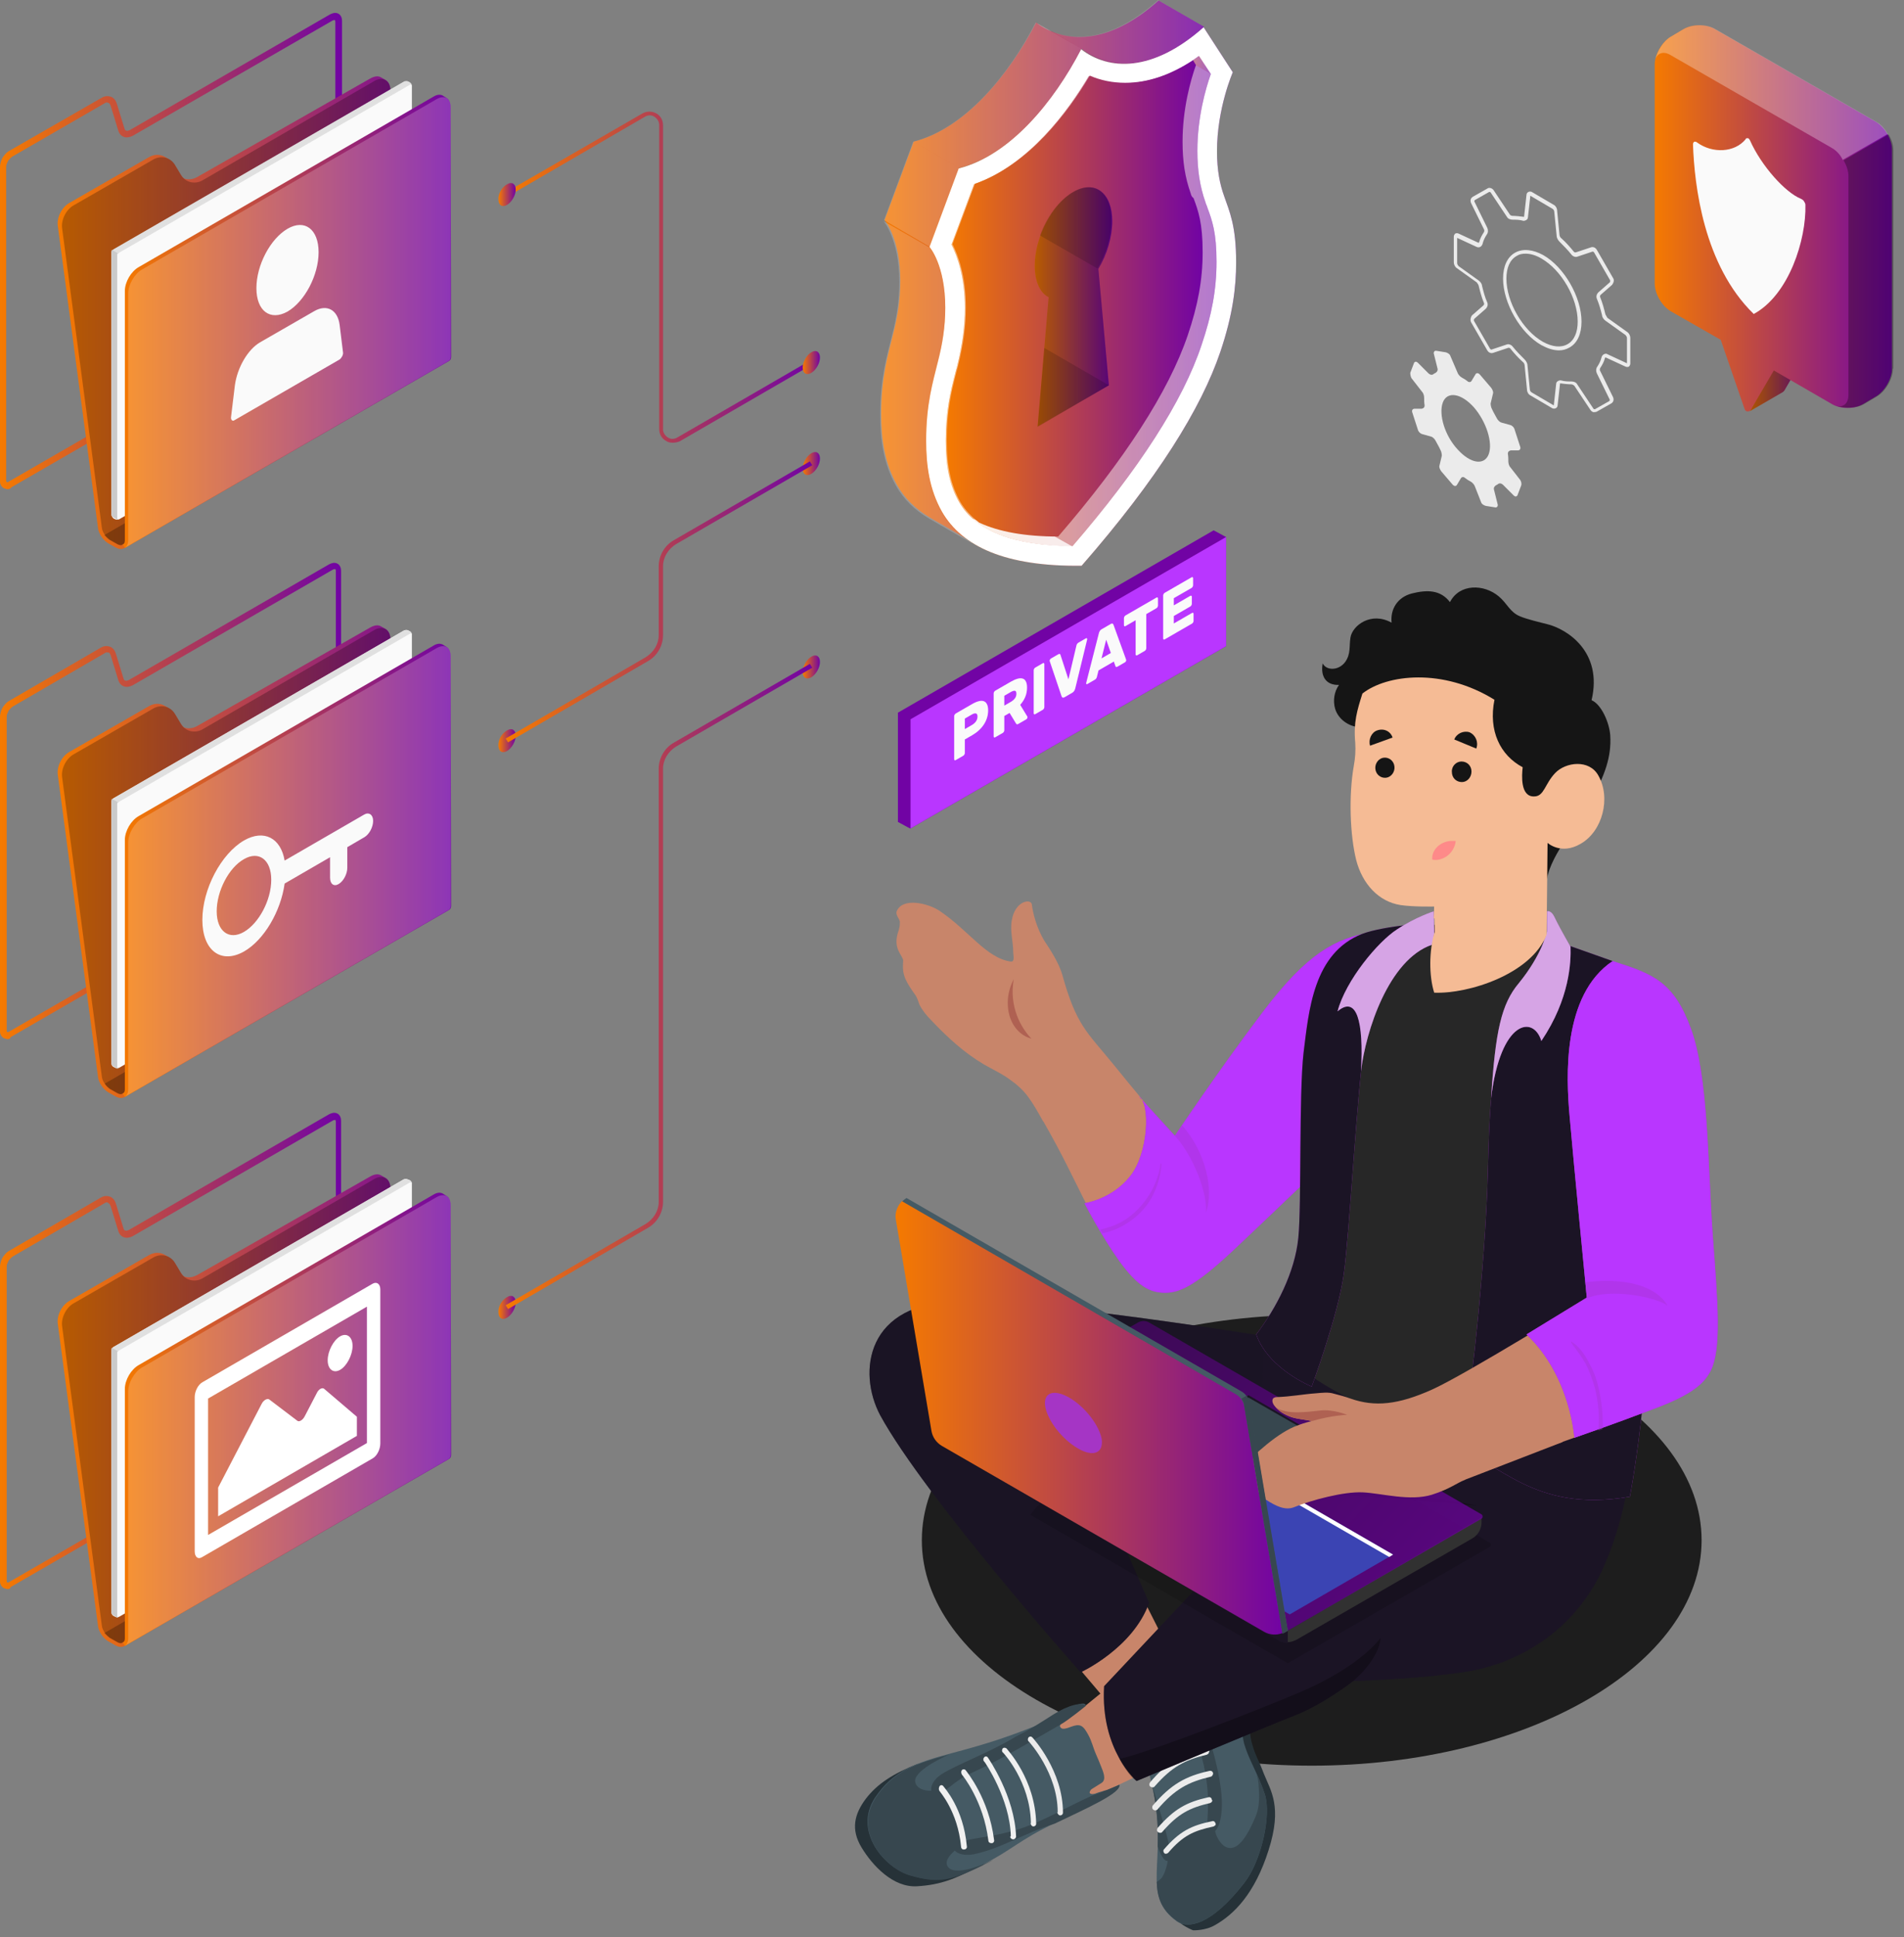 <svg width="178" height="181" viewBox="0 0 178 181" fill="none" xmlns="http://www.w3.org/2000/svg">
<rect x="0" y="0" width="178" height="181" fill="#808080" stroke="none"/>
<path d="M122.629 164.981C142.759 164.981 159.078 155.55 159.078 143.917C159.078 132.283 142.759 122.853 122.629 122.853C102.499 122.853 86.18 132.283 86.18 143.917C86.18 155.55 102.499 164.981 122.629 164.981Z" fill="#1D1D1D"/>
<path d="M148.702 38.327L147.182 36.046C147.137 36.002 147.003 35.912 146.913 35.912C146.6 35.912 146.242 35.867 145.885 35.823H145.84C145.84 35.823 145.84 35.823 145.84 35.867L145.616 37.88C145.616 38.014 145.527 38.103 145.437 38.148C145.348 38.193 145.214 38.193 145.124 38.148L143.067 36.941C142.888 36.851 142.754 36.628 142.754 36.404L142.531 34.123C142.531 34.034 142.441 33.855 142.352 33.81C141.949 33.452 141.547 33.005 141.189 32.558C141.144 32.513 141.055 32.468 140.965 32.513L139.624 32.96C139.4 33.05 139.176 32.96 139.042 32.737L137.522 30.098C137.432 29.919 137.477 29.651 137.611 29.472L138.684 28.533C138.729 28.488 138.774 28.399 138.729 28.309C138.506 27.773 138.371 27.236 138.237 26.699C138.237 26.61 138.103 26.476 138.058 26.386L136.18 25.044C136.001 24.91 135.912 24.687 135.912 24.508V22.138C135.912 22.003 135.956 21.914 136.046 21.825C136.135 21.78 136.269 21.78 136.359 21.825L138.192 22.674H138.237C138.237 22.674 138.282 22.674 138.282 22.63C138.371 22.272 138.55 21.959 138.729 21.69C138.774 21.601 138.774 21.467 138.729 21.422L137.522 18.962C137.432 18.739 137.477 18.515 137.701 18.381L139.042 17.621C139.221 17.486 139.489 17.576 139.624 17.755L141.144 20.036C141.189 20.125 141.323 20.17 141.412 20.17C141.726 20.17 142.083 20.215 142.441 20.259H142.486C142.486 20.259 142.486 20.259 142.486 20.215L142.709 18.202C142.709 18.068 142.799 17.978 142.888 17.934C142.978 17.889 143.112 17.889 143.201 17.934L145.259 19.141C145.437 19.231 145.572 19.454 145.572 19.678L145.795 21.959C145.795 22.048 145.885 22.227 145.974 22.272C146.377 22.63 146.779 23.077 147.137 23.524C147.182 23.569 147.271 23.613 147.361 23.569L148.702 23.122C148.926 23.032 149.149 23.122 149.284 23.345L150.804 25.984C150.938 26.163 150.849 26.431 150.715 26.61L149.641 27.549C149.597 27.594 149.552 27.683 149.597 27.773C149.82 28.309 149.954 28.846 150.089 29.383C150.133 29.472 150.223 29.606 150.268 29.696L152.146 31.037C152.325 31.172 152.414 31.395 152.414 31.574V33.944C152.414 34.078 152.369 34.168 152.28 34.257C152.191 34.302 152.056 34.302 151.967 34.257L150.133 33.408H150.089C150.089 33.408 150.044 33.408 150.044 33.452C149.954 33.81 149.776 34.123 149.597 34.392C149.552 34.481 149.552 34.615 149.597 34.66L150.804 37.12C150.894 37.343 150.849 37.567 150.625 37.701L149.284 38.461C149.194 38.506 149.149 38.506 149.06 38.506C148.971 38.551 148.792 38.461 148.702 38.327ZM150.268 33.095L152.101 33.944V31.574C152.101 31.485 152.012 31.35 151.967 31.306L150.089 29.964C149.954 29.875 149.776 29.651 149.776 29.472C149.641 28.935 149.507 28.443 149.284 27.907C149.194 27.683 149.284 27.46 149.418 27.325L150.491 26.386C150.536 26.341 150.536 26.252 150.536 26.207L149.015 23.569C148.971 23.524 148.881 23.479 148.836 23.524L147.495 23.971C147.316 24.061 147.047 23.971 146.913 23.792C146.556 23.345 146.153 22.943 145.795 22.585C145.661 22.451 145.527 22.227 145.527 22.048L145.303 19.767C145.303 19.678 145.214 19.544 145.124 19.499L143.067 18.291L142.844 20.304C142.844 20.438 142.754 20.528 142.665 20.572C142.575 20.617 142.441 20.662 142.352 20.617C142.039 20.528 141.681 20.528 141.412 20.528C141.189 20.528 140.965 20.438 140.876 20.259L139.355 17.978C139.311 17.934 139.266 17.934 139.221 17.934L137.879 18.694C137.835 18.739 137.835 18.783 137.835 18.828L139.042 21.288C139.132 21.467 139.132 21.735 138.997 21.914C138.819 22.182 138.684 22.451 138.595 22.808C138.55 22.943 138.461 23.032 138.371 23.077C138.282 23.122 138.148 23.122 138.058 23.077L136.225 22.227V24.597C136.225 24.687 136.314 24.821 136.359 24.866L138.237 26.207C138.371 26.297 138.55 26.52 138.55 26.699C138.684 27.236 138.819 27.773 139.042 28.265C139.132 28.488 139.042 28.712 138.908 28.846L137.835 29.785C137.79 29.83 137.79 29.919 137.79 29.964L139.311 32.603C139.355 32.647 139.445 32.692 139.489 32.647L140.831 32.2C141.01 32.111 141.278 32.2 141.412 32.379C141.77 32.826 142.173 33.229 142.531 33.587C142.665 33.721 142.799 33.944 142.799 34.123L143.022 36.404C143.022 36.493 143.112 36.628 143.201 36.672L145.259 37.88L145.482 35.867C145.482 35.733 145.572 35.644 145.661 35.599C145.751 35.554 145.885 35.51 145.974 35.554C146.287 35.644 146.645 35.644 146.913 35.644C147.137 35.644 147.361 35.733 147.45 35.912L148.971 38.193C149.015 38.238 149.06 38.238 149.105 38.238L150.446 37.477C150.491 37.433 150.491 37.388 150.491 37.343L149.284 34.883C149.194 34.705 149.194 34.436 149.328 34.257C149.507 33.989 149.641 33.721 149.731 33.363C149.776 33.229 149.865 33.139 149.954 33.095C149.999 33.095 150.044 33.05 150.089 33.05C150.133 33.05 150.223 33.05 150.268 33.095ZM144.096 32.245C142.128 31.127 140.518 28.309 140.518 26.028C140.518 24.866 140.921 24.016 141.636 23.613C142.352 23.211 143.291 23.3 144.275 23.837C146.242 24.955 147.852 27.773 147.852 30.053C147.852 31.216 147.45 32.066 146.734 32.468C146.421 32.647 146.108 32.737 145.751 32.737C145.214 32.737 144.677 32.558 144.096 32.245ZM141.77 23.927C141.144 24.284 140.831 25.044 140.831 26.028C140.831 28.22 142.352 30.858 144.23 31.932C145.124 32.424 145.929 32.513 146.556 32.155C147.182 31.798 147.495 31.037 147.495 30.053C147.495 27.862 145.974 25.223 144.096 24.15C143.559 23.837 143.067 23.703 142.62 23.703C142.307 23.703 142.039 23.748 141.77 23.927Z" fill="#EBEBEB"/>
<path d="M132.021 35.42L132.96 36.627C133.094 36.762 133.139 37.03 133.139 37.164C133.139 37.388 133.139 37.611 133.183 37.88C133.183 38.059 133.094 38.148 132.915 38.193H132.244C132.065 38.193 131.976 38.327 132.021 38.506L132.557 40.16C132.602 40.339 132.781 40.518 132.96 40.563L133.765 40.787C133.944 40.831 134.123 41.01 134.212 41.189C134.346 41.458 134.525 41.726 134.659 42.039C134.749 42.173 134.793 42.441 134.793 42.576L134.57 43.515C134.525 43.649 134.615 43.873 134.749 44.051L135.822 45.304C135.956 45.438 136.09 45.438 136.18 45.348L136.582 44.678C136.672 44.543 136.851 44.543 136.985 44.678C137.164 44.812 137.298 44.901 137.477 44.991C137.656 45.08 137.835 45.304 137.879 45.438L138.461 46.914C138.505 47.093 138.729 47.227 138.908 47.271L139.758 47.406C139.937 47.45 140.026 47.316 140.026 47.182L139.668 45.751C139.623 45.572 139.713 45.438 139.847 45.348C139.937 45.304 140.026 45.259 140.071 45.214C140.205 45.125 140.384 45.169 140.518 45.304L141.502 46.288C141.636 46.422 141.77 46.422 141.86 46.288L142.217 45.348C142.262 45.214 142.217 44.991 142.128 44.856L141.189 43.649C141.055 43.515 141.01 43.246 141.01 43.112C141.01 42.889 141.01 42.665 140.965 42.397C140.965 42.218 141.055 42.128 141.234 42.084H141.904C142.083 42.084 142.173 41.949 142.128 41.771L141.591 40.116C141.547 39.937 141.368 39.758 141.189 39.713L140.384 39.49C140.205 39.445 140.026 39.266 139.937 39.087C139.802 38.819 139.623 38.55 139.489 38.237C139.4 38.103 139.355 37.835 139.355 37.701L139.579 36.762C139.623 36.627 139.534 36.404 139.4 36.225L138.327 34.973C138.192 34.839 138.058 34.839 137.969 34.928L137.566 35.599C137.477 35.733 137.298 35.733 137.164 35.599C136.985 35.465 136.851 35.375 136.672 35.286C136.493 35.196 136.314 34.973 136.269 34.839L135.598 33.273C135.554 33.094 135.33 32.96 135.151 32.916L134.302 32.781C134.123 32.737 134.033 32.871 134.033 33.005L134.391 34.436C134.436 34.615 134.346 34.749 134.212 34.839C134.123 34.883 134.033 34.928 133.988 34.973C133.854 35.062 133.675 35.017 133.541 34.883L132.557 33.899C132.423 33.765 132.289 33.765 132.2 33.899L131.842 34.839C131.842 35.017 131.887 35.286 132.021 35.42ZM134.883 37.611C135.285 36.538 136.582 36.717 137.79 38.059C138.953 39.4 139.579 41.368 139.176 42.441C138.774 43.515 137.477 43.336 136.269 41.994C135.062 40.697 134.48 38.729 134.883 37.611Z" fill="#EBEBEB"/>
<path d="M0.716 148.478C0.581 148.478 0.492 148.434 0.358 148.389C0.134 148.255 0 148.031 0 147.763V118.38C0 118.112 0.089 117.799 0.224 117.53C0.403 117.262 0.581 117.039 0.805 116.904L9.436 111.895C9.749 111.717 10.062 111.717 10.376 111.851C10.599 111.985 10.733 112.164 10.823 112.432L11.538 114.758C11.583 114.892 11.628 114.981 11.717 114.981C11.807 115.026 11.896 114.981 12.03 114.937L30.769 104.114C31.037 103.98 31.261 103.935 31.485 104.024L31.574 104.069C31.798 104.203 31.887 104.472 31.887 104.74V129.471C31.887 130.008 31.529 130.679 31.037 130.947L0.984 148.299C0.984 148.434 0.85 148.478 0.716 148.478ZM10.018 112.343C9.973 112.343 9.884 112.343 9.839 112.387L1.208 117.396C1.073 117.486 0.939 117.62 0.805 117.799C0.716 117.978 0.626 118.157 0.626 118.335V147.763C0.626 147.808 0.671 147.852 0.671 147.852C0.716 147.852 0.76 147.897 0.805 147.852L30.858 130.5C31.172 130.321 31.395 129.874 31.395 129.516V104.829C31.395 104.695 31.35 104.65 31.35 104.65H31.306C31.306 104.65 31.216 104.65 31.127 104.695L12.388 115.518C12.12 115.652 11.807 115.697 11.583 115.607C11.315 115.518 11.136 115.294 11.046 114.981L10.331 112.656C10.286 112.566 10.241 112.477 10.152 112.432C10.107 112.387 10.062 112.343 10.018 112.343Z" fill="url(#paint0_linear_1267_5723)"/>
<path d="M41.1 136.046L40.876 135.911C40.876 135.911 40.787 135.867 40.608 135.777L40.384 135.643C40.026 135.419 39.713 134.928 39.624 134.525L36.493 110.867C36.449 110.464 36.27 110.196 36.046 110.062C35.957 110.017 35.733 109.883 35.644 109.838C35.375 109.659 35.017 109.704 34.615 109.928L18.425 119.141C18.023 119.364 17.576 119.409 17.218 119.275C17.084 119.185 16.994 119.051 16.905 118.917L16.368 118.022C16.234 117.799 16.055 117.62 15.832 117.486C15.742 117.441 15.518 117.307 15.429 117.262C14.982 116.994 14.445 116.994 13.953 117.262L6.485 121.556C5.769 121.958 5.277 122.942 5.411 123.747L9.168 151.967C9.213 152.325 9.526 152.995 10.107 153.353L10.823 153.756C10.912 153.8 11.091 153.89 11.27 153.89C11.449 153.89 11.583 153.845 11.628 153.8L41.592 136.09C41.458 136.18 41.279 136.135 41.1 136.046Z" fill="url(#paint1_linear_1267_5723)"/>
<path opacity="0.25" d="M41.1 136.046L40.384 135.643C40.026 135.419 39.713 134.928 39.624 134.525L36.493 110.867C36.404 110.062 35.733 109.749 35.017 110.151L18.917 119.454C18.202 119.856 17.307 119.632 16.905 118.917L16.368 118.022C15.966 117.307 15.071 117.083 14.356 117.486L6.887 121.779C6.171 122.182 5.68 123.166 5.814 123.971L9.526 151.922C9.57 152.325 9.928 152.817 10.286 153.04L11.002 153.443C11.18 153.532 11.359 153.577 11.449 153.487L41.592 136.09C41.458 136.18 41.279 136.135 41.1 136.046Z" fill="black"/>
<path opacity="0.25" d="M10.241 153.04L10.957 153.443C11.136 153.532 11.315 153.577 11.404 153.487L41.547 136.09C41.413 136.18 41.279 136.135 41.1 136.046L40.384 135.643C40.205 135.554 40.026 135.375 39.892 135.196L9.749 152.593C9.928 152.772 10.107 152.906 10.241 153.04Z" fill="black"/>
<path d="M10.42 126.162V150.715C10.42 150.804 10.51 150.938 10.599 150.983L10.778 151.072C10.867 151.117 11.002 151.117 11.136 151.072L38.327 135.375C38.416 135.33 38.506 135.196 38.506 135.107V110.554C38.506 110.464 38.416 110.33 38.327 110.286L38.103 110.196C38.014 110.151 37.88 110.151 37.746 110.196L10.554 125.894C10.51 125.938 10.42 126.073 10.42 126.162Z" fill="#FAFAFA"/>
<path d="M38.461 110.554V110.509C38.461 110.509 38.461 110.509 38.461 110.464C38.461 110.42 38.416 110.42 38.416 110.375L38.372 110.33C38.372 110.33 38.327 110.33 38.327 110.286L38.103 110.196C38.014 110.151 37.88 110.151 37.746 110.196L10.554 125.894C10.51 125.938 10.465 125.983 10.42 126.028L10.957 126.341C11.002 126.296 11.046 126.251 11.091 126.207L38.282 110.509C38.372 110.464 38.461 110.464 38.461 110.554Z" fill="#E0E0E0"/>
<path d="M11.091 151.117C11.002 151.117 10.957 151.072 10.957 150.983V126.43C10.957 126.386 10.957 126.296 11.002 126.252L10.465 125.938C10.42 125.983 10.42 126.073 10.42 126.117V150.67C10.42 150.759 10.51 150.894 10.599 150.938L10.778 151.028C10.867 151.162 11.002 151.162 11.091 151.117Z" fill="#E0E0E0"/>
<g opacity="0.1">
<path d="M11.091 151.117C11.002 151.117 10.957 151.072 10.957 150.983V126.43C10.957 126.386 10.957 126.296 11.002 126.252L10.465 125.938C10.42 125.983 10.42 126.073 10.42 126.117V150.67C10.42 150.759 10.51 150.894 10.599 150.938L10.778 151.028C10.867 151.162 11.002 151.162 11.091 151.117Z" fill="black"/>
</g>
<path d="M42.129 112.611C42.129 112.209 41.994 111.896 41.771 111.761C41.726 111.717 41.458 111.582 41.413 111.538C41.189 111.404 40.876 111.404 40.519 111.627L12.97 127.548C12.254 127.951 11.672 128.935 11.672 129.784V153.085C11.672 153.308 11.583 153.443 11.494 153.487L11.672 153.8L41.994 136.314C42.129 136.224 42.173 136.09 42.173 135.911L42.129 112.611Z" fill="url(#paint2_linear_1267_5723)"/>
<path opacity="0.2" d="M11.628 153.8C11.807 153.711 11.986 153.487 11.986 153.085V130.008C11.986 129.203 12.567 128.174 13.283 127.772L40.832 111.851C41.547 111.448 42.129 111.761 42.129 112.611V135.911C42.129 136.135 42.039 136.269 41.95 136.314L11.628 153.8Z" fill="white"/>
<path d="M33.363 132.378L30.322 129.784C30.143 129.606 29.785 129.785 29.606 130.187L28.488 132.334C28.309 132.691 27.951 132.915 27.773 132.736L25.179 130.768C25 130.634 24.642 130.813 24.463 131.171L20.393 138.997V141.681L33.363 134.167V132.378ZM31.797 127.996C32.424 127.638 32.96 126.609 32.96 125.759C32.96 124.91 32.424 124.507 31.797 124.865C31.171 125.223 30.635 126.251 30.635 127.101C30.635 127.951 31.171 128.353 31.797 127.996ZM34.839 119.946L18.918 129.158C18.515 129.382 18.202 130.008 18.202 130.545V144.945C18.202 145.482 18.515 145.75 18.918 145.482L34.839 136.269C35.241 136.046 35.554 135.42 35.554 134.883V120.482C35.554 119.99 35.241 119.722 34.839 119.946ZM34.302 134.838L19.454 143.425V130.679L34.302 122.092V134.838Z" fill="white"/>
<path d="M0.716 97.092C0.581 97.092 0.492 97.048 0.358 97.003C0.134 96.869 0 96.645 0 96.377V66.994C0 66.726 0.089 66.413 0.224 66.144C0.403 65.876 0.581 65.653 0.805 65.518L9.436 60.51C9.749 60.331 10.062 60.331 10.376 60.465C10.599 60.599 10.733 60.778 10.823 61.046L11.538 63.372C11.583 63.506 11.628 63.595 11.717 63.595C11.807 63.64 11.896 63.595 12.03 63.551L30.769 52.728C31.037 52.594 31.261 52.549 31.485 52.638L31.574 52.683C31.798 52.817 31.887 53.086 31.887 53.354V78.085C31.887 78.622 31.529 79.293 31.037 79.561L0.984 96.913C0.984 97.048 0.85 97.092 0.716 97.092ZM10.018 60.957C9.973 60.957 9.884 60.957 9.839 61.001L1.208 66.01C1.073 66.1 0.939 66.234 0.805 66.413C0.716 66.592 0.626 66.771 0.626 66.95V96.332C0.626 96.377 0.671 96.422 0.671 96.422C0.716 96.422 0.76 96.466 0.805 96.422L30.858 79.069C31.172 78.89 31.395 78.443 31.395 78.085V53.354C31.395 53.22 31.35 53.175 31.35 53.175H31.306C31.306 53.175 31.216 53.175 31.127 53.22L12.388 64.043C12.12 64.177 11.807 64.221 11.583 64.132C11.315 64.043 11.136 63.819 11.046 63.506L10.331 61.18C10.286 61.091 10.241 61.001 10.152 60.957C10.107 61.001 10.062 60.957 10.018 60.957Z" fill="url(#paint3_linear_1267_5723)"/>
<path d="M41.1 84.749L40.876 84.615C40.876 84.615 40.787 84.57 40.608 84.481L40.384 84.346C40.026 84.123 39.713 83.631 39.624 83.228L36.493 59.57C36.449 59.168 36.27 58.899 36.046 58.765C35.957 58.72 35.733 58.586 35.644 58.541C35.375 58.363 35.017 58.407 34.615 58.631L18.425 67.844C18.023 68.067 17.576 68.112 17.218 67.978C17.084 67.888 16.994 67.754 16.905 67.62L16.368 66.726C16.234 66.502 16.055 66.323 15.832 66.189C15.742 66.144 15.518 66.01 15.429 65.966C14.982 65.697 14.445 65.697 13.953 65.966L6.485 70.259C5.769 70.661 5.277 71.645 5.411 72.45L9.168 100.67C9.213 101.028 9.526 101.699 10.107 102.056L10.823 102.459C10.912 102.504 11.091 102.593 11.27 102.593C11.449 102.593 11.583 102.548 11.628 102.504L41.592 84.794C41.458 84.883 41.279 84.838 41.1 84.749Z" fill="url(#paint4_linear_1267_5723)"/>
<path opacity="0.25" d="M41.1 84.749L40.384 84.346C40.026 84.123 39.713 83.631 39.624 83.228L36.493 59.57C36.404 58.765 35.733 58.452 35.017 58.855L18.917 68.157C18.202 68.559 17.307 68.336 16.905 67.62L16.368 66.726C15.966 66.01 15.071 65.786 14.356 66.189L6.887 70.482C6.171 70.885 5.68 71.869 5.814 72.674L9.526 100.625C9.57 101.028 9.928 101.52 10.286 101.743L11.002 102.146C11.18 102.235 11.359 102.28 11.449 102.19L41.592 84.793C41.458 84.883 41.279 84.838 41.1 84.749Z" fill="black"/>
<path opacity="0.25" d="M10.241 101.743L10.957 102.146C11.136 102.235 11.315 102.28 11.404 102.191L41.547 84.793C41.413 84.883 41.279 84.838 41.1 84.749L40.384 84.346C40.205 84.257 40.026 84.078 39.892 83.899L9.794 101.251C9.928 101.475 10.107 101.609 10.241 101.743Z" fill="black"/>
<path d="M10.42 74.865V99.418C10.42 99.507 10.51 99.641 10.599 99.686L10.778 99.775C10.867 99.82 11.002 99.82 11.136 99.775L38.327 84.078C38.416 84.033 38.506 83.899 38.506 83.81V59.257C38.506 59.168 38.416 59.033 38.327 58.989L38.148 58.899C38.059 58.855 37.924 58.855 37.79 58.899L10.599 74.597C10.51 74.641 10.42 74.776 10.42 74.865Z" fill="#FAFAFA"/>
<path d="M38.461 59.257V59.212C38.461 59.212 38.461 59.212 38.461 59.168C38.461 59.123 38.417 59.123 38.417 59.078L38.372 59.033C38.372 59.033 38.327 59.033 38.327 58.989L38.148 58.899C38.059 58.855 37.925 58.855 37.791 58.899L10.599 74.597C10.555 74.641 10.51 74.686 10.465 74.731L11.002 75.044C11.046 74.999 11.091 74.955 11.136 74.91L38.327 59.212C38.372 59.168 38.461 59.168 38.461 59.257Z" fill="#E0E0E0"/>
<path d="M11.091 99.82C11.002 99.82 10.957 99.775 10.957 99.686V75.133C10.957 75.089 10.957 74.999 11.002 74.954L10.465 74.641C10.42 74.686 10.42 74.776 10.42 74.82V99.373C10.42 99.462 10.51 99.597 10.599 99.641L10.778 99.731C10.867 99.865 11.002 99.865 11.091 99.82Z" fill="#E0E0E0"/>
<g opacity="0.1">
<path d="M11.091 99.82C11.002 99.82 10.957 99.775 10.957 99.686V75.133C10.957 75.089 10.957 74.999 11.002 74.954L10.465 74.641C10.42 74.686 10.42 74.776 10.42 74.82V99.373C10.42 99.462 10.51 99.597 10.599 99.641L10.778 99.731C10.867 99.865 11.002 99.865 11.091 99.82Z" fill="black"/>
</g>
<path d="M42.129 61.314C42.129 60.912 41.994 60.599 41.771 60.464C41.726 60.42 41.458 60.285 41.413 60.241C41.189 60.107 40.876 60.107 40.519 60.33L12.97 76.251C12.254 76.654 11.672 77.638 11.672 78.487V101.788C11.672 102.011 11.583 102.146 11.494 102.19L11.672 102.503L41.994 85.017C42.129 84.927 42.173 84.793 42.173 84.614L42.129 61.314Z" fill="url(#paint5_linear_1267_5723)"/>
<path opacity="0.2" d="M11.628 102.503C11.807 102.414 11.986 102.19 11.986 101.788V78.711C11.986 77.906 12.567 76.878 13.283 76.475L40.832 60.554C41.547 60.151 42.129 60.464 42.129 61.314V84.615C42.129 84.838 42.039 84.972 41.95 85.017L11.628 102.503Z" fill="white"/>
<path d="M34.034 76.118L26.61 80.411C26.252 78.309 24.687 77.459 22.808 78.533C20.662 79.785 18.918 83.094 18.918 85.957C18.918 88.819 20.662 90.116 22.808 88.908C24.687 87.835 26.252 85.151 26.61 82.558L30.858 80.098V82.021C30.858 82.602 31.216 82.871 31.663 82.602C32.111 82.334 32.468 81.663 32.468 81.082V79.159L34.078 78.22C34.526 77.951 34.883 77.28 34.883 76.699C34.883 76.118 34.481 75.849 34.034 76.118ZM22.808 87.075C21.422 87.88 20.259 87.03 20.259 85.151C20.259 83.273 21.377 81.082 22.808 80.277C24.195 79.472 25.358 80.322 25.358 82.2C25.358 84.123 24.195 86.27 22.808 87.075Z" fill="#FAFAFA"/>
<path d="M0.716 45.706C0.581 45.706 0.492 45.662 0.358 45.617C0.134 45.483 0 45.259 0 44.991V15.608C0 15.34 0.089 15.027 0.224 14.758C0.403 14.49 0.581 14.266 0.805 14.132L9.526 9.123C9.839 8.944 10.152 8.944 10.465 9.079C10.689 9.213 10.823 9.392 10.912 9.66L11.628 11.986C11.672 12.12 11.717 12.209 11.807 12.209C11.896 12.254 11.986 12.209 12.12 12.165L30.858 1.342C31.127 1.208 31.35 1.163 31.574 1.252L31.663 1.297C31.887 1.431 31.977 1.699 31.977 1.968V26.699C31.977 27.236 31.619 27.907 31.127 28.175L1.073 45.527C0.984 45.662 0.85 45.706 0.716 45.706ZM10.018 9.571C9.973 9.571 9.884 9.571 9.839 9.615L1.163 14.624C1.029 14.714 0.894 14.848 0.76 15.027C0.671 15.206 0.581 15.384 0.581 15.563V44.946C0.581 44.991 0.626 45.035 0.626 45.035C0.671 45.035 0.716 45.08 0.76 45.035L30.814 27.683C31.127 27.504 31.35 27.057 31.35 26.699V2.057C31.35 1.923 31.306 1.878 31.306 1.878H31.261C31.261 1.878 31.172 1.878 31.082 1.923L12.388 12.701C12.12 12.835 11.807 12.88 11.583 12.791C11.315 12.701 11.136 12.477 11.046 12.165L10.331 9.839C10.286 9.749 10.241 9.66 10.152 9.615C10.107 9.615 10.062 9.571 10.018 9.571Z" fill="url(#paint6_linear_1267_5723)"/>
<path d="M41.1 33.452L40.876 33.318C40.876 33.318 40.787 33.273 40.608 33.184L40.384 33.05C40.026 32.826 39.713 32.334 39.624 31.932L36.493 8.274C36.449 7.871 36.27 7.603 36.046 7.469C35.957 7.424 35.733 7.29 35.644 7.245C35.375 7.066 35.017 7.111 34.615 7.334L18.425 16.547C18.023 16.771 17.576 16.816 17.218 16.681C17.084 16.592 16.994 16.458 16.905 16.324L16.368 15.429C16.234 15.206 16.055 15.027 15.832 14.893C15.742 14.848 15.518 14.714 15.429 14.669C14.982 14.401 14.445 14.401 13.953 14.669L6.485 18.962C5.769 19.365 5.277 20.349 5.411 21.154L9.168 49.373C9.213 49.731 9.526 50.402 10.107 50.76L10.823 51.162C10.912 51.207 11.091 51.297 11.27 51.297C11.449 51.297 11.583 51.252 11.628 51.207L41.592 33.497C41.458 33.587 41.279 33.542 41.1 33.452Z" fill="url(#paint7_linear_1267_5723)"/>
<path opacity="0.25" d="M41.1 33.452L40.384 33.05C40.026 32.826 39.713 32.334 39.624 31.932L36.493 8.274C36.404 7.469 35.733 7.156 35.017 7.558L18.917 16.86C18.202 17.263 17.307 17.039 16.905 16.324L16.368 15.429C15.966 14.714 15.071 14.49 14.356 14.893L6.887 19.186C6.171 19.588 5.68 20.572 5.814 21.377L9.526 49.329C9.57 49.731 9.928 50.223 10.286 50.447L11.002 50.849C11.18 50.939 11.359 50.983 11.449 50.894L41.592 33.497C41.458 33.587 41.279 33.542 41.1 33.452Z" fill="black"/>
<path opacity="0.25" d="M10.241 50.447L10.957 50.849C11.136 50.939 11.315 50.983 11.404 50.894L41.547 33.497C41.413 33.586 41.279 33.542 41.1 33.452L40.384 33.05C40.205 32.96 40.026 32.781 39.892 32.602L9.749 49.999C9.928 50.178 10.107 50.357 10.241 50.447Z" fill="black"/>
<path d="M10.42 23.569V48.121C10.42 48.211 10.51 48.345 10.599 48.434L10.778 48.524C10.867 48.568 11.002 48.568 11.136 48.524L38.327 32.826C38.416 32.781 38.506 32.647 38.506 32.558V8.005C38.506 7.916 38.416 7.782 38.327 7.737L38.148 7.647C38.059 7.603 37.924 7.603 37.79 7.647L10.599 23.345C10.51 23.345 10.42 23.479 10.42 23.569Z" fill="#FAFAFA"/>
<path d="M38.461 7.961V7.916C38.461 7.916 38.461 7.916 38.461 7.871C38.461 7.826 38.417 7.826 38.417 7.782L38.372 7.737C38.372 7.737 38.327 7.737 38.327 7.692L38.148 7.603C38.059 7.558 37.925 7.558 37.791 7.603L10.599 23.3C10.555 23.345 10.51 23.39 10.465 23.435L11.002 23.748C11.046 23.703 11.091 23.658 11.136 23.613L38.327 7.916C38.372 7.871 38.461 7.871 38.461 7.961Z" fill="#E0E0E0"/>
<path d="M11.091 48.524C11.002 48.524 10.957 48.479 10.957 48.39V23.837C10.957 23.792 10.957 23.703 11.002 23.658L10.465 23.345C10.42 23.39 10.42 23.479 10.42 23.524V48.077C10.42 48.166 10.51 48.3 10.599 48.345L10.778 48.434C10.867 48.569 11.002 48.569 11.091 48.524Z" fill="#E0E0E0"/>
<g opacity="0.1">
<path d="M11.091 48.524C11.002 48.524 10.957 48.479 10.957 48.39V23.837C10.957 23.792 10.957 23.703 11.002 23.658L10.465 23.345C10.42 23.39 10.42 23.479 10.42 23.524V48.077C10.42 48.166 10.51 48.3 10.599 48.345L10.778 48.434C10.867 48.569 11.002 48.569 11.091 48.524Z" fill="black"/>
</g>
<path d="M42.129 10.018C42.129 9.615 41.994 9.302 41.771 9.168C41.726 9.123 41.458 8.989 41.413 8.944C41.189 8.81 40.876 8.81 40.519 9.034L12.97 24.955C12.254 25.358 11.672 26.341 11.672 27.191V50.492C11.672 50.715 11.583 50.849 11.494 50.894L11.672 51.207L41.994 33.721C42.129 33.631 42.173 33.497 42.173 33.318L42.129 10.018Z" fill="url(#paint8_linear_1267_5723)"/>
<path opacity="0.2" d="M11.628 51.207C11.807 51.118 11.986 50.894 11.986 50.492V27.415C11.986 26.61 12.567 25.581 13.283 25.179L40.832 9.258C41.547 8.855 42.129 9.168 42.129 10.018V33.318C42.129 33.542 42.039 33.676 41.95 33.721L11.628 51.207Z" fill="white"/>
<path d="M26.878 29.114C28.488 28.175 29.785 25.715 29.785 23.569C29.785 21.422 28.488 20.438 26.878 21.377C25.268 22.317 23.971 24.776 23.971 26.923C23.971 29.07 25.268 30.009 26.878 29.114ZM31.753 30.366C31.574 28.935 30.545 28.399 29.383 29.07L24.329 31.977C23.166 32.647 22.182 34.347 21.959 36.002L21.601 38.953C21.556 39.222 21.735 39.4 21.914 39.266L31.753 33.587C31.932 33.452 32.111 33.139 32.066 32.916L31.753 30.366Z" fill="#FAFAFA"/>
<path d="M62.88 41.368C62.656 41.368 62.433 41.324 62.254 41.189C61.851 40.966 61.628 40.563 61.628 40.071V11.673C61.628 11.36 61.449 11.091 61.18 10.912C60.912 10.733 60.599 10.733 60.286 10.912L47.495 18.336L47.272 17.978L60.062 10.599C60.465 10.376 60.957 10.376 61.359 10.599C61.762 10.823 61.985 11.225 61.985 11.717V40.116C61.985 40.429 62.164 40.697 62.433 40.876C62.701 41.055 63.014 41.055 63.327 40.876L75.76 33.676L75.984 34.034L63.551 41.234C63.327 41.324 63.103 41.368 62.88 41.368Z" fill="url(#paint9_linear_1267_5723)"/>
<path d="M47.406 17.218C47.853 16.95 48.211 17.173 48.211 17.71C48.211 18.247 47.853 18.873 47.406 19.141C46.959 19.409 46.601 19.186 46.601 18.649C46.556 18.112 46.914 17.486 47.406 17.218Z" fill="url(#paint10_linear_1267_5723)"/>
<path d="M75.849 32.916C76.296 32.647 76.654 32.871 76.654 33.407C76.654 33.944 76.296 34.57 75.849 34.839C75.402 35.107 75.044 34.883 75.044 34.347C75.044 33.81 75.402 33.184 75.849 32.916Z" fill="url(#paint11_linear_1267_5723)"/>
<path d="M47.406 68.246C47.853 67.978 48.211 68.202 48.211 68.738C48.211 69.275 47.853 69.901 47.406 70.169C46.959 70.438 46.601 70.214 46.601 69.677C46.556 69.141 46.914 68.515 47.406 68.246Z" fill="url(#paint12_linear_1267_5723)"/>
<path d="M75.849 42.352C76.296 42.084 76.654 42.307 76.654 42.844C76.654 43.381 76.296 44.007 75.849 44.275C75.402 44.543 75.044 44.32 75.044 43.783C75.044 43.246 75.402 42.62 75.849 42.352Z" fill="url(#paint13_linear_1267_5723)"/>
<path d="M47.495 69.364L47.272 69.007L60.375 61.404C61.091 60.956 61.583 60.196 61.583 59.346V52.906C61.583 51.922 62.12 50.983 62.969 50.491L75.715 43.112L75.939 43.47L63.193 50.849C62.477 51.296 61.985 52.057 61.985 52.906V59.346C61.985 60.33 61.449 61.27 60.599 61.761L47.495 69.364Z" fill="url(#paint14_linear_1267_5723)"/>
<path d="M47.406 121.197C47.853 120.929 48.211 121.153 48.211 121.689C48.211 122.226 47.853 122.852 47.406 123.12C46.959 123.389 46.601 123.165 46.601 122.628C46.556 122.092 46.914 121.466 47.406 121.197Z" fill="url(#paint15_linear_1267_5723)"/>
<path d="M75.849 61.359C76.296 61.09 76.654 61.314 76.654 61.851C76.654 62.387 76.296 63.014 75.849 63.282C75.402 63.55 75.044 63.327 75.044 62.79C75.044 62.253 75.402 61.627 75.849 61.359Z" fill="url(#paint16_linear_1267_5723)"/>
<path d="M47.495 122.316L47.272 121.958L60.375 114.355C61.091 113.908 61.583 113.147 61.583 112.298V71.824C61.583 70.84 62.12 69.901 62.969 69.409L75.715 62.03L75.939 62.388L63.193 69.767C62.477 70.214 61.985 70.974 61.985 71.824V112.298C61.985 113.282 61.449 114.221 60.599 114.713L47.495 122.316Z" fill="url(#paint17_linear_1267_5723)"/>
<path d="M113.461 49.553L83.944 66.592V76.788L85.107 77.415L114.624 60.375V50.179L113.461 49.553Z" fill="#7103A4"/>
<path d="M85.107 67.218L114.624 50.179V60.375L85.107 77.415V67.218Z" fill="#B936FF"/>
<path d="M83.944 66.592L85.107 67.218V77.415L83.944 76.788V66.592Z" fill="#7103A4"/>
<path d="M90.888 65.782C91.118 65.65 91.324 65.561 91.507 65.518C91.69 65.47 91.846 65.471 91.975 65.521C92.105 65.567 92.203 65.661 92.272 65.804C92.343 65.945 92.379 66.135 92.379 66.376C92.379 66.62 92.343 66.855 92.272 67.078C92.203 67.3 92.105 67.508 91.975 67.703C91.846 67.898 91.69 68.079 91.507 68.247C91.324 68.415 91.118 68.565 90.888 68.698L90.199 69.096V70.364C90.199 70.41 90.184 70.457 90.156 70.507C90.127 70.557 90.093 70.593 90.053 70.616L89.348 71.023C89.308 71.046 89.274 71.049 89.246 71.032C89.217 71.016 89.203 70.985 89.203 70.939V66.923C89.203 66.877 89.217 66.83 89.246 66.78C89.274 66.73 89.308 66.694 89.348 66.671L90.888 65.782ZM90.199 68.126L90.861 67.744C91.012 67.656 91.135 67.548 91.232 67.417C91.333 67.28 91.383 67.125 91.383 66.951C91.383 66.777 91.333 66.681 91.232 66.665C91.135 66.642 91.012 66.674 90.861 66.761L90.199 67.144V68.126ZM94.498 63.698C94.735 63.561 94.947 63.468 95.133 63.418C95.32 63.368 95.478 63.364 95.607 63.406C95.74 63.445 95.84 63.536 95.909 63.679C95.98 63.816 96.016 64.004 96.016 64.245C96.016 64.556 95.961 64.847 95.849 65.118C95.738 65.386 95.58 65.632 95.376 65.858L96.043 66.952C96.054 66.971 96.059 66.991 96.059 67.011C96.059 67.049 96.047 67.089 96.022 67.132C96 67.17 95.973 67.198 95.941 67.216L95.209 67.639C95.137 67.681 95.085 67.692 95.053 67.673C95.024 67.653 95.001 67.629 94.983 67.602L94.385 66.617L93.89 66.903V68.233C93.89 68.279 93.875 68.326 93.847 68.376C93.818 68.426 93.784 68.462 93.744 68.485L93.039 68.892C92.999 68.915 92.965 68.918 92.937 68.901C92.908 68.885 92.894 68.854 92.894 68.808V64.792C92.894 64.746 92.908 64.699 92.937 64.649C92.965 64.599 92.999 64.563 93.039 64.54L94.498 63.698ZM93.89 65.933L94.498 65.581C94.649 65.494 94.773 65.39 94.87 65.267C94.97 65.143 95.02 64.994 95.02 64.82C95.02 64.646 94.97 64.555 94.87 64.546C94.773 64.536 94.649 64.574 94.498 64.661L93.89 65.013V65.933ZM96.782 66.731C96.743 66.753 96.709 66.757 96.68 66.74C96.651 66.723 96.637 66.692 96.637 66.647V62.63C96.637 62.585 96.651 62.537 96.68 62.487C96.709 62.438 96.743 62.401 96.782 62.379L97.488 61.971C97.527 61.949 97.561 61.946 97.59 61.962C97.619 61.979 97.633 62.01 97.633 62.055V66.072C97.633 66.117 97.619 66.165 97.59 66.215C97.561 66.264 97.527 66.3 97.488 66.323L96.782 66.731ZM99.529 65.145C99.389 65.225 99.294 65.197 99.244 65.061L98.146 61.809C98.139 61.784 98.133 61.769 98.13 61.763C98.13 61.754 98.13 61.746 98.13 61.738C98.13 61.7 98.14 61.663 98.162 61.626C98.187 61.582 98.216 61.551 98.248 61.532L98.926 61.141C98.998 61.099 99.049 61.089 99.077 61.11C99.109 61.124 99.129 61.146 99.136 61.175L99.885 63.478L100.633 60.311C100.64 60.274 100.658 60.23 100.687 60.18C100.719 60.124 100.771 60.076 100.843 60.034L101.522 59.642C101.554 59.624 101.581 59.623 101.602 59.639C101.627 59.65 101.64 59.674 101.64 59.711C101.64 59.719 101.638 59.728 101.635 59.739C101.635 59.747 101.631 59.768 101.624 59.801L100.525 64.321C100.475 64.516 100.38 64.653 100.24 64.734L99.529 65.145ZM103.85 58.298C103.922 58.257 103.976 58.248 104.012 58.273C104.051 58.296 104.078 58.326 104.093 58.363L105.266 61.602C105.281 61.635 105.288 61.662 105.288 61.683C105.288 61.72 105.275 61.761 105.25 61.804C105.229 61.842 105.202 61.87 105.169 61.888L104.491 62.28C104.419 62.321 104.367 62.335 104.335 62.32C104.306 62.3 104.288 62.275 104.281 62.246L104.13 61.817L102.698 62.644L102.547 63.247C102.54 63.284 102.52 63.331 102.488 63.387C102.459 63.436 102.409 63.482 102.337 63.523L101.659 63.915C101.627 63.934 101.598 63.938 101.573 63.928C101.551 63.911 101.541 63.884 101.541 63.847C101.541 63.826 101.548 63.791 101.562 63.741L102.736 59.147C102.75 59.093 102.775 59.033 102.811 58.966C102.851 58.898 102.906 58.843 102.978 58.802L103.85 58.298ZM102.978 61.518L103.85 61.015L103.414 59.775L102.978 61.518ZM108.112 55.838C108.151 55.815 108.185 55.812 108.214 55.828C108.243 55.845 108.257 55.876 108.257 55.922V56.581C108.257 56.626 108.243 56.674 108.214 56.724C108.185 56.773 108.151 56.81 108.112 56.832L107.164 57.38V60.569C107.164 60.614 107.15 60.662 107.121 60.712C107.092 60.761 107.058 60.798 107.019 60.821L106.313 61.228C106.274 61.251 106.24 61.254 106.211 61.237C106.182 61.221 106.168 61.19 106.168 61.144V57.955L105.22 58.502C105.181 58.525 105.147 58.528 105.118 58.511C105.089 58.494 105.075 58.463 105.075 58.418V57.759C105.075 57.713 105.089 57.666 105.118 57.616C105.147 57.566 105.181 57.53 105.22 57.507L108.112 55.838ZM111.438 57.274C111.478 57.251 111.512 57.248 111.54 57.265C111.569 57.281 111.583 57.312 111.583 57.358V58.017C111.583 58.063 111.569 58.11 111.54 58.16C111.512 58.21 111.478 58.246 111.438 58.269L108.886 59.742C108.847 59.765 108.812 59.768 108.784 59.752C108.755 59.735 108.741 59.704 108.741 59.658V55.642C108.741 55.597 108.755 55.549 108.784 55.499C108.812 55.45 108.847 55.413 108.886 55.391L111.395 53.942C111.435 53.919 111.469 53.916 111.497 53.933C111.526 53.949 111.54 53.98 111.54 54.026V54.685C111.54 54.73 111.526 54.778 111.497 54.828C111.469 54.877 111.435 54.914 111.395 54.937L109.737 55.894V56.566L111.277 55.676C111.316 55.654 111.35 55.651 111.379 55.667C111.408 55.684 111.422 55.715 111.422 55.76V56.419C111.422 56.465 111.408 56.513 111.379 56.562C111.35 56.612 111.316 56.648 111.277 56.671L109.737 57.56V58.257L111.438 57.274Z" fill="#FAFAFA"/>
<path d="M112.566 2.504C107.781 6.798 103.667 6.574 101.117 4.562C98.568 9.526 94.454 14.49 89.668 15.697L86.941 23.032C86.941 23.032 88.416 24.731 88.416 28.712C88.416 30.545 88.148 32.111 87.746 33.676C87.254 35.644 86.627 37.701 86.627 41.145C86.627 43.47 86.941 45.706 88.103 47.764C88.774 48.971 89.758 49.955 91.1 50.76C90.205 50.268 87.611 48.747 86.985 48.39C85.599 47.585 84.57 46.556 83.855 45.304C82.692 43.246 82.379 41.01 82.379 38.685C82.379 35.241 83.005 33.229 83.497 31.216C83.899 29.651 84.168 28.041 84.168 26.252C84.168 22.227 82.692 20.572 82.692 20.572L85.42 13.238C90.205 12.03 94.32 7.021 96.869 2.102C99.463 4.07 103.577 4.293 108.318 0.045L112.566 2.504Z" fill="url(#paint18_linear_1267_5723)"/>
<g opacity="0.2">
<path opacity="0.8" d="M98.345 2.952L96.824 2.102C97.271 2.46 97.763 2.728 98.345 2.952Z" fill="white"/>
<path opacity="0.85" d="M108.273 0C104.338 3.533 100.894 3.98 98.345 2.952L101.118 4.562C103.711 6.529 107.826 6.753 112.566 2.504L108.273 0Z" fill="white"/>
</g>
<path opacity="0.2" d="M96.824 2.102C94.275 7.066 90.16 12.03 85.375 13.238L89.669 15.697C94.454 14.49 98.568 9.481 101.118 4.562L96.824 2.102Z" fill="white"/>
<path opacity="0.2" d="M85.375 13.238L82.647 20.572L86.941 23.077L89.669 15.697L85.375 13.238Z" fill="white"/>
<path opacity="0.2" d="M88.058 47.853C86.896 45.796 86.583 43.559 86.583 41.234C86.583 37.79 87.209 35.778 87.701 33.765C88.103 32.2 88.371 30.59 88.371 28.801C88.371 24.776 86.896 23.121 86.896 23.121L82.602 20.662C82.602 20.662 84.078 22.361 84.078 26.341C84.078 28.175 83.81 29.74 83.407 31.305C82.915 33.273 82.289 35.331 82.289 38.774C82.289 41.1 82.602 43.336 83.765 45.393C84.481 46.645 85.509 47.674 86.896 48.479C87.567 48.882 90.16 50.357 91.01 50.849C89.713 50.044 88.729 49.016 88.058 47.853Z" fill="white"/>
<path d="M101.117 52.862C94.007 52.951 89.937 51.073 88.058 47.808C86.896 45.751 86.583 43.515 86.583 41.189C86.583 37.746 87.209 35.733 87.701 33.721C88.103 32.155 88.371 30.545 88.371 28.756C88.371 24.732 86.896 23.077 86.896 23.077L89.624 15.742C94.409 14.535 98.523 9.526 101.073 4.606C103.622 6.574 107.736 6.798 112.522 2.549L115.25 6.753C115.25 6.753 113.774 10.107 113.774 14.132C113.774 15.921 114.042 17.218 114.445 18.336C114.937 19.767 115.563 21.064 115.563 24.508C115.563 26.834 115.25 29.427 114.087 32.871C112.298 38.148 108.228 44.722 101.117 52.862Z" fill="url(#paint19_linear_1267_5723)"/>
<path d="M101.117 52.862C94.007 52.951 89.937 51.073 88.058 47.808C86.896 45.751 86.583 43.515 86.583 41.189C86.583 37.746 87.209 35.733 87.701 33.721C88.103 32.155 88.371 30.545 88.371 28.756C88.371 24.732 86.896 23.077 86.896 23.077L89.624 15.742C94.409 14.535 98.523 9.526 101.073 4.606C103.622 6.574 107.736 6.798 112.522 2.549L115.25 6.753C115.25 6.753 113.774 10.107 113.774 14.132C113.774 15.921 114.042 17.218 114.445 18.336C114.937 19.767 115.563 21.064 115.563 24.508C115.563 26.834 115.25 29.427 114.087 32.871C112.298 38.148 108.228 44.722 101.117 52.862Z" fill="white"/>
<path opacity="0.75" d="M100.268 51.028C94.767 50.984 91.189 49.597 89.668 46.914C88.819 45.438 88.416 43.649 88.416 41.189C88.416 38.372 88.864 36.583 89.311 34.839C89.355 34.615 89.445 34.392 89.49 34.168C89.981 32.155 90.205 30.456 90.205 28.756C90.205 25.85 89.49 23.927 88.953 22.853L91.055 17.218C96.153 15.429 99.82 10.42 101.788 7.111C102.817 7.558 103.935 7.782 105.098 7.782C107.423 7.782 109.749 6.932 112.074 5.233L113.192 6.932C112.701 8.318 111.94 11.002 111.94 14.088C111.94 15.877 112.164 17.397 112.701 18.918C112.745 19.096 112.835 19.231 112.879 19.41C113.327 20.617 113.729 21.735 113.729 24.463C113.729 27.057 113.282 29.427 112.343 32.2C110.599 37.477 106.484 43.828 100.268 51.028Z" fill="url(#paint20_linear_1267_5723)"/>
<path opacity="0.4" d="M100.268 51.028C94.767 50.984 91.189 49.597 89.668 46.914C88.819 45.438 88.416 43.649 88.416 41.189C88.416 38.372 88.864 36.583 89.311 34.839C89.355 34.615 89.445 34.392 89.49 34.168C89.981 32.155 90.205 30.456 90.205 28.756C90.205 25.85 89.49 23.927 88.953 22.853L91.055 17.218C96.153 15.429 99.82 10.42 101.788 7.111C102.817 7.558 103.935 7.782 105.098 7.782C107.423 7.782 109.749 6.932 112.074 5.233L113.192 6.932C112.701 8.318 111.94 11.002 111.94 14.088C111.94 15.877 112.164 17.397 112.701 18.918C112.745 19.096 112.835 19.231 112.879 19.41C113.327 20.617 113.729 21.735 113.729 24.463C113.729 27.057 113.282 29.427 112.343 32.2C110.599 37.477 106.484 43.828 100.268 51.028Z" fill="white"/>
<path opacity="0.15" d="M100.268 51.028C94.767 50.984 91.189 49.597 89.668 46.914C88.819 45.438 88.416 43.649 88.416 41.189C88.416 38.372 88.864 36.583 89.311 34.839C89.355 34.615 89.445 34.392 89.49 34.168C89.981 32.155 90.205 30.456 90.205 28.756C90.205 25.85 89.49 23.927 88.953 22.853L91.055 17.218C96.153 15.429 99.82 10.42 101.788 7.111C102.817 7.558 103.935 7.782 105.098 7.782C107.423 7.782 109.749 6.932 112.074 5.233L113.192 6.932C112.701 8.318 111.94 11.002 111.94 14.088C111.94 15.877 112.164 17.397 112.701 18.918C112.745 19.096 112.835 19.231 112.879 19.41C113.327 20.617 113.729 21.735 113.729 24.463C113.729 27.057 113.282 29.427 112.343 32.2C110.599 37.477 106.484 43.828 100.268 51.028Z" fill="url(#paint21_linear_1267_5723)"/>
<path opacity="0.8" d="M90.921 48.479C92.799 50.134 95.93 50.984 100.268 51.073L97.495 49.508C95.035 49.463 92.844 49.105 90.921 48.479Z" fill="white"/>
<path opacity="0.25" d="M111.762 6.082L113.237 6.932L112.119 5.233L111.493 5.68L111.762 6.082Z" fill="url(#paint22_linear_1267_5723)"/>
<path d="M111.314 18.068C110.777 16.547 110.554 15.071 110.554 13.238C110.554 10.152 111.314 7.469 111.806 6.082L111.538 5.635C109.391 7.021 107.289 7.737 105.187 7.737C104.024 7.737 102.906 7.513 101.878 7.066C99.91 10.376 96.243 15.384 91.144 17.173L89.042 22.808C89.579 23.882 90.295 25.805 90.295 28.712C90.295 30.456 90.071 32.111 89.579 34.123C89.534 34.347 89.445 34.57 89.4 34.794C88.953 36.538 88.506 38.327 88.506 41.145C88.506 43.604 88.908 45.349 89.758 46.869C90.205 47.629 90.787 48.255 91.547 48.837C93.38 49.687 95.84 50.134 98.926 50.134C105.142 42.934 109.257 36.583 111.046 31.306C111.985 28.533 112.432 26.163 112.432 23.569C112.432 20.841 112.03 19.723 111.582 18.515C111.404 18.381 111.359 18.247 111.314 18.068Z" fill="url(#paint23_linear_1267_5723)"/>
<path d="M103.667 36.002L97.003 39.848L98.032 27.773C97.227 27.37 96.735 26.297 96.735 24.821C96.735 22.183 98.345 19.052 100.357 17.934C102.37 16.771 103.98 18.023 103.98 20.662C103.98 22.138 103.488 23.793 102.683 25.134L103.667 36.002Z" fill="url(#paint24_linear_1267_5723)"/>
<path opacity="0.25" d="M103.667 36.002L97.003 39.848L98.032 27.773C97.227 27.37 96.735 26.297 96.735 24.821C96.735 22.183 98.345 19.052 100.357 17.934C102.37 16.771 103.98 18.023 103.98 20.662C103.98 22.138 103.488 23.793 102.683 25.134L103.667 36.002Z" fill="black"/>
<path opacity="0.15" d="M103.667 36.001L97.629 32.513L97.003 39.892L103.667 36.001Z" fill="black"/>
<path opacity="0.15" d="M100.312 17.934C99.016 18.694 97.853 20.259 97.227 22.003L102.593 25.089C103.398 23.748 103.89 22.138 103.89 20.617C103.935 18.023 102.325 16.771 100.312 17.934Z" fill="black"/>
<path d="M109.302 154.203L105.098 145.884L96.601 150.849L107.066 163.192C107.066 163.192 112.253 162.7 113.103 160.017C113.953 157.333 110.733 155.097 109.302 154.203Z" fill="#C8856A"/>
<path d="M115.294 157.468C115.831 157.826 116.144 158.228 116.457 158.765C116.815 159.257 116.681 161.716 117.039 162.879C117.352 164.042 117.62 164.31 118.157 165.741C118.783 167.307 119.901 168.783 118.604 172.852C117.307 176.967 115.339 178.89 113.595 179.874C112.7 180.41 111.538 180.366 111.538 180.366C111.538 180.366 109.302 179.516 109.659 178.219C110.017 176.877 115.294 157.468 115.294 157.468Z" fill="#263238"/>
<path d="M105.5 161.94C105.545 162.342 106.171 163.013 106.395 163.326C107.2 164.489 107.557 166.054 107.826 167.396C109.167 173.836 106.574 177.101 110.062 179.56C111.046 180.187 113.148 180.008 116.323 175.938C117.933 173.881 118.872 169.587 118.246 167.664C117.62 165.741 116.77 164.489 116.323 162.968C115.921 161.493 116.144 158.72 115.294 157.423C114.802 156.663 114.042 156.126 113.282 155.679C112.656 155.321 111.314 154.829 110.688 154.471C110.017 154.069 109.704 153.711 109.302 154.158L110.017 155.053C111.135 156.618 110.822 156.841 110.822 157.691C110.777 158.541 111.09 159.48 111.225 160.33C110.42 159.301 110.107 158.407 109.212 158.586C108.407 158.72 108.228 158.72 106.976 159.883C105.724 161.09 105.411 161.537 105.5 161.94Z" fill="#455A64"/>
<path d="M116.323 175.938C117.933 173.881 118.872 169.587 118.246 167.664C118.023 166.949 117.754 166.367 117.486 165.786C117.531 165.92 117.531 166.054 117.575 166.144C117.62 166.412 117.665 166.636 117.665 166.904C117.754 167.888 117.754 168.917 117.352 169.811C116.994 170.616 116.144 172.629 115.071 172.673C114.445 172.718 113.953 172.092 113.685 171.421C113.595 171.153 113.416 170.348 113.416 170.348C113.416 170.348 111.806 170.705 110.599 171.51C109.033 172.539 109.078 172.763 109.078 172.763C109.123 173.12 109.212 173.702 109.123 174.149C109.033 174.552 108.81 175.267 108.542 175.536C108.407 175.67 108.273 175.759 108.139 175.849C108.184 177.324 108.586 178.487 110.062 179.516C111.046 180.187 113.148 180.008 116.323 175.938Z" fill="#37474F"/>
<path d="M107.826 167.396C108.228 169.409 108.273 171.108 108.228 172.539C108.81 174.194 109.346 174.149 109.391 173.3C109.481 172.45 108.318 168.872 107.468 165.965C107.602 166.457 107.736 166.949 107.826 167.396Z" fill="#37474F"/>
<path d="M111.761 157.065C111.851 156.26 111.582 155.455 111.135 154.695C111.001 154.606 110.822 154.561 110.733 154.471C110.062 154.069 109.749 153.711 109.346 154.158L110.062 155.053C111.18 156.618 110.867 156.842 110.867 157.691C110.822 158.541 111.135 159.48 111.269 160.33C111.94 163.148 112.522 164.087 112.835 166.725C113.148 169.364 112.611 171.153 112.969 171.287C113.327 171.421 114.087 171.153 114.221 169.006C114.355 166.904 113.416 163.326 112.745 161.627C112.119 160.017 111.627 158.183 111.761 157.065Z" fill="#37474F"/>
<path d="M113.595 170.571C113.55 170.616 113.505 170.616 113.461 170.661C111.582 171.063 110.599 171.511 109.212 173.121C109.123 173.21 108.944 173.255 108.854 173.165C108.765 173.076 108.72 172.897 108.81 172.808C110.285 171.108 111.359 170.571 113.327 170.169C113.461 170.124 113.595 170.214 113.64 170.393C113.684 170.437 113.64 170.527 113.595 170.571Z" fill="#EBEBEB"/>
<path d="M113.282 168.38C113.237 168.425 113.192 168.425 113.148 168.47C111.225 168.917 110.151 169.453 108.675 171.153C108.586 171.287 108.407 171.287 108.273 171.198C108.139 171.108 108.139 170.929 108.228 170.795C109.794 169.006 110.956 168.38 112.969 167.933C113.103 167.888 113.282 167.978 113.282 168.157C113.371 168.201 113.327 168.291 113.282 168.38Z" fill="#EBEBEB"/>
<path d="M113.327 165.92C113.282 165.965 113.237 166.01 113.192 166.01C111.091 166.502 109.838 167.173 108.228 169.051C108.139 169.185 107.915 169.185 107.826 169.096C107.692 169.006 107.692 168.783 107.781 168.693C109.481 166.725 110.822 165.965 113.058 165.473C113.237 165.428 113.371 165.518 113.416 165.697C113.416 165.742 113.371 165.876 113.327 165.92Z" fill="#EBEBEB"/>
<path d="M112.969 163.863C112.924 163.908 112.879 163.908 112.835 163.953C110.778 164.445 109.57 165.071 107.96 166.904C107.871 167.038 107.692 167.038 107.557 166.949C107.423 166.86 107.423 166.681 107.513 166.547C109.168 164.579 110.509 163.908 112.701 163.371C112.879 163.327 113.014 163.416 113.058 163.595C113.058 163.684 113.014 163.774 112.969 163.863Z" fill="#EBEBEB"/>
<path d="M112.209 161.851C112.164 161.895 112.119 161.895 112.074 161.94C110.017 162.432 108.81 163.058 107.2 164.892C107.11 165.026 106.931 165.026 106.797 164.936C106.663 164.847 106.663 164.668 106.752 164.534C108.407 162.566 109.749 161.895 111.94 161.359C112.119 161.314 112.253 161.403 112.298 161.582C112.298 161.672 112.253 161.761 112.209 161.851Z" fill="#EBEBEB"/>
<path d="M107.021 154.874L101.52 159.346L98.434 161.314L101.967 168.022L111.985 163.237L107.021 154.874Z" fill="#C8856A"/>
<path d="M118.246 124.865C118.246 124.865 98.255 121.555 89.669 121.6C80.948 121.645 80.143 128.219 82.289 132.244C86.493 139.936 101.028 156.26 101.028 156.26C101.028 156.26 105.903 154.024 107.423 149.775L104.114 142.172L114.579 145.527L119.901 141.949L120.348 139.221L118.246 124.865Z" fill="#1B1425"/>
<path opacity="0.4" d="M118.246 124.865C118.246 124.865 98.255 121.555 89.669 121.6C80.948 121.645 80.143 128.219 82.289 132.244C86.493 139.936 101.028 156.26 101.028 156.26C101.028 156.26 105.903 154.024 107.423 149.775L104.114 142.172L114.579 145.527L119.901 141.949L120.348 139.221L118.246 124.865Z" fill="#1B1425"/>
<path d="M118.246 124.865L152.861 130.634C152.861 130.634 153.219 138.908 149.954 146.332C147.137 152.727 141.457 155.544 136.985 156.215C132.334 156.931 126.52 157.065 126.52 157.065C126.52 157.065 123.792 159.212 121.064 160.285C118.291 161.358 106.261 166.412 106.261 166.412C106.261 166.412 102.862 163.55 103.22 157.557L114.624 145.437C117.218 142.307 118.112 141.278 119.543 140.562C117.262 136.359 117.978 129.516 118.246 124.865Z" fill="#1B1425"/>
<path opacity="0.3" d="M118.246 124.865L152.861 130.634C152.861 130.634 153.219 138.908 149.954 146.332C147.137 152.727 141.457 155.544 136.985 156.215C132.334 156.931 126.52 157.065 126.52 157.065C126.52 157.065 123.792 159.212 121.064 160.285C118.291 161.358 106.261 166.412 106.261 166.412C106.261 166.412 102.862 163.55 103.22 157.557L114.624 145.437C117.218 142.307 118.112 141.278 119.543 140.562C117.262 136.359 117.978 129.516 118.246 124.865Z" fill="#1B1425"/>
<g opacity="0.3">
<path d="M102.37 135.688C104.561 138.952 105.903 141.367 106.797 143.022L104.114 142.172C101.118 135.017 100.491 132.915 95.661 129.561C95.706 129.516 99.15 130.858 102.37 135.688Z" fill="black"/>
<path d="M129.069 153.04C129.069 153.04 129.114 154.784 126.52 157.065C126.52 157.065 123.792 159.212 121.064 160.285C118.291 161.359 106.261 166.412 106.261 166.412C106.261 166.412 105.59 166.099 104.651 164.355C107.781 163.639 118.023 159.614 121.377 158.183C127.235 155.724 129.069 153.04 129.069 153.04Z" fill="black"/>
<path d="M116.278 143.47C115.116 144.856 114.534 145.482 114.534 145.482L112.879 144.946C112.879 144.946 115.831 141.726 117.754 140.026C118.157 139.668 118.425 139.4 118.827 139.176C117.844 136.627 117.888 132.468 117.888 132.468C118.246 135.33 119.677 137.522 120.393 138.55C121.734 138.192 123.255 138.192 125.178 138.506C128.532 139.042 138.237 140.697 138.237 140.697C138.237 140.697 128.935 139.847 124.105 139.668C119.319 139.489 117.441 142.083 116.278 143.47Z" fill="black"/>
</g>
<path d="M85.822 164.802C83.452 165.741 82.021 166.68 80.948 168.067C79.874 169.498 79.516 170.929 80.545 172.629C81.574 174.328 83.497 176.385 85.733 176.251C87.969 176.117 89.355 175.536 91.457 174.417L85.822 164.802Z" fill="#263238"/>
<path d="M104.651 166.77C104.695 167.485 101.699 168.872 98.613 170.348C95.304 171.913 94.499 172.941 91.771 174.283C88.685 175.804 87.522 175.893 85.107 175.222C82.692 174.552 79.74 171.108 81.797 167.977C83.497 165.428 85.644 164.713 88.953 163.818C92.352 162.924 94.186 162.298 96.69 161.314C99.06 160.375 101.028 158.72 101.52 159.301C101.162 159.48 98.703 161.001 99.15 161.403C99.284 161.627 99.642 161.537 100.223 161.314C100.491 161.224 100.804 161.135 101.073 161.269C101.341 161.403 101.52 161.716 101.699 162.029C102.101 162.745 102.146 163.192 102.459 163.908C102.638 164.355 102.549 164.086 102.728 164.534C102.906 165.026 103.309 165.786 103.219 166.233C103.175 166.501 102.996 166.591 102.772 166.725C102.549 166.859 102.28 167.038 102.057 167.172C101.967 167.217 101.833 167.441 101.878 167.53C101.967 167.709 102.37 167.62 102.549 167.53C102.772 167.441 103.041 167.396 103.264 167.306C103.533 167.306 104.069 167.038 104.651 166.77Z" fill="#455A64"/>
<path d="M92.844 173.791C92.397 174.015 89.579 175.312 88.729 174.552C87.79 173.702 90.026 172.36 90.026 172.36C90.026 172.36 90.384 170.258 87.835 167.128C87.388 167.485 85.554 167.441 85.554 166.367C85.599 165.294 88.685 163.952 88.729 163.952C85.554 164.802 83.497 165.518 81.842 168.022C79.785 171.197 82.737 174.596 85.152 175.267C87.567 175.938 88.729 175.849 91.815 174.328C92.084 174.149 92.576 173.97 92.844 173.791Z" fill="#37474F"/>
<path d="M89.713 172.136C88.55 172.539 89.356 173.568 91.055 173.255C93.604 172.718 95.751 171.287 98.613 170.392C101.699 168.916 104.829 167.53 104.651 166.77C104.114 166.993 102.906 167.485 102.906 167.485C102.683 167.575 102.057 167.798 102.057 167.798C99.731 168.827 97.137 170.437 94.588 171.108C92.397 171.689 90.876 171.734 89.713 172.136Z" fill="#37474F"/>
<path d="M87.969 167.53C89.042 166.904 89.221 166.367 91.323 165.428C93.425 164.489 96.958 162.387 99.15 161.135C99.82 160.777 101.52 159.391 101.52 159.391C101.162 158.988 99.82 159.346 98.479 160.196C97.137 161.045 96.332 161.582 94.99 162.253C92.397 163.818 89.49 164.847 88.014 165.786C86.583 166.725 86.896 168.156 87.969 167.53Z" fill="#37474F"/>
<path d="M87.79 167.262C87.79 167.306 87.835 167.306 87.835 167.351C87.835 167.396 89.534 169.229 89.847 172.539C89.847 172.718 89.982 172.852 90.16 172.807C90.295 172.807 90.429 172.673 90.384 172.494C90.071 168.961 88.282 167.038 88.193 166.904C88.103 166.77 87.924 166.77 87.835 166.904C87.79 166.993 87.746 167.127 87.79 167.262Z" fill="#F0F0F0"/>
<path d="M89.892 165.741C89.892 165.786 89.937 165.786 89.937 165.83C89.982 165.875 91.95 168.29 92.397 171.957C92.397 172.136 92.531 172.226 92.71 172.226C92.844 172.226 92.978 172.092 92.933 171.913C92.442 168.022 90.384 165.562 90.295 165.428C90.205 165.294 90.026 165.294 89.937 165.383C89.848 165.473 89.848 165.607 89.892 165.741Z" fill="#F0F0F0"/>
<path d="M94.454 171.689C94.498 171.779 94.588 171.868 94.722 171.868C94.856 171.868 94.99 171.734 94.99 171.6C94.856 167.843 92.441 164.355 92.352 164.22C92.262 164.086 92.083 164.086 91.994 164.22C91.904 164.31 91.904 164.534 92.039 164.623C92.083 164.668 94.409 168.067 94.498 171.555C94.409 171.644 94.454 171.689 94.454 171.689Z" fill="#F0F0F0"/>
<path d="M96.377 170.482C96.422 170.571 96.511 170.66 96.601 170.66C96.735 170.66 96.869 170.571 96.869 170.392C96.779 166.233 94.186 163.505 94.096 163.371C93.962 163.281 93.828 163.281 93.738 163.371C93.649 163.505 93.649 163.684 93.783 163.773C93.828 163.818 96.287 166.457 96.377 170.303C96.332 170.392 96.377 170.437 96.377 170.482Z" fill="#F0F0F0"/>
<path d="M98.881 169.453C98.926 169.542 99.016 169.632 99.105 169.632C99.239 169.632 99.373 169.542 99.373 169.364C99.373 165.473 96.6 162.432 96.511 162.342C96.377 162.208 96.243 162.253 96.153 162.342C96.064 162.476 96.064 162.655 96.198 162.745C96.243 162.789 98.881 165.696 98.881 169.319C98.837 169.364 98.837 169.408 98.881 169.453Z" fill="#EBEBEB"/>
<path d="M117.799 95.348C116.144 97.808 109.883 106.395 109.883 106.395C108.049 104.248 105.858 101.654 104.024 99.373C101.609 96.421 100.626 95.795 99.329 91.144C99.016 89.981 98.121 88.64 97.674 87.969C96.869 86.672 96.556 85.241 96.466 84.525C96.422 83.944 94.901 84.123 94.588 86.001C94.409 86.985 94.722 87.969 94.722 88.953C94.722 89.266 94.901 89.892 94.499 89.847C92.218 89.534 90.563 86.94 87.835 85.107C86.851 84.436 84.347 83.765 83.81 85.196C83.765 85.554 84.034 85.778 84.123 86.091C84.123 86.135 84.123 86.18 84.123 86.225C84.123 86.359 84.123 86.493 84.078 86.672C84.034 86.94 83.899 87.209 83.855 87.522C83.765 87.969 83.81 88.416 83.989 88.819C84.123 89.132 84.347 89.4 84.436 89.713C84.391 90.473 84.391 90.876 84.66 91.502C84.883 91.994 85.196 92.441 85.509 92.888C85.733 93.157 85.822 93.514 85.957 93.872C86.225 94.409 86.627 94.901 87.075 95.348C88.55 96.913 90.16 98.389 91.994 99.463C92.844 99.954 93.738 100.357 94.499 100.938C95.08 101.341 95.617 101.833 96.064 102.414C96.6 103.13 97.048 103.935 97.495 104.74C97.495 104.74 97.495 104.784 97.54 104.784C101.162 111.09 101.475 113.416 105.321 118.38C108.541 122.36 110.822 120.661 115.652 115.965C121.645 110.196 124.865 106.886 124.865 106.886L126.296 87.745C122.808 88.908 119.454 92.888 117.799 95.348Z" fill="#C8856A"/>
<path d="M94.767 91.502C94.32 94.141 95.483 96.064 96.422 97.048C94.409 96.511 93.559 93.828 94.767 91.502Z" fill="#AF6152"/>
<path d="M128.175 87.119C124.865 87.701 122.271 88.998 118.067 94.543C113.863 100.089 109.838 106.126 109.838 106.126L106.484 102.459C107.558 103.085 107.379 107.781 105.634 109.928C103.935 112.074 101.386 112.432 101.386 112.432C101.386 112.432 102.951 115.473 104.651 117.844C106.35 120.169 107.468 120.795 108.944 120.795C110.42 120.795 112.03 119.946 115.831 116.323C119.677 112.701 125.715 106.887 125.715 106.887L128.175 87.119Z" fill="#A535C5"/>
<path d="M128.175 87.119C124.865 87.701 122.271 88.998 118.067 94.543C113.863 100.089 109.838 106.126 109.838 106.126L106.484 102.459C107.558 103.085 107.379 107.781 105.634 109.928C103.935 112.074 101.386 112.432 101.386 112.432C101.386 112.432 102.951 115.473 104.651 117.844C106.35 120.169 107.468 120.795 108.944 120.795C110.42 120.795 112.03 119.946 115.831 116.323C119.677 112.701 125.715 106.887 125.715 106.887L128.175 87.119Z" fill="#B936FF"/>
<path opacity="0.35" d="M109.838 106.126C111.627 108.094 112.88 111.538 112.745 113.282C113.506 111.225 112.745 107.692 110.509 105.142L109.838 106.126Z" fill="#A535C5"/>
<path opacity="0.35" d="M102.862 114.892C103.264 114.802 103.711 114.668 104.069 114.534C104.874 114.221 105.635 113.729 106.261 113.103C107.423 111.985 108.273 110.375 108.497 108.765C108.497 108.675 108.586 108.72 108.586 108.765C108.452 110.554 107.736 112.298 106.395 113.505C105.724 114.132 104.919 114.624 104.114 114.937C103.756 115.071 103.398 115.16 103.041 115.25C102.951 115.115 102.906 114.981 102.817 114.892C102.817 114.937 102.862 114.892 102.862 114.892Z" fill="#A535C5"/>
<path d="M122.584 99.239C123.031 89.937 125.133 87.388 129.874 86.851L137.656 86.046C139.981 86.538 147.897 89.042 150.58 89.981C152.325 90.563 153.04 94.23 153.398 99.955C153.711 104.606 153.756 108.497 153.577 114.937C153.443 120.348 153.308 126.475 151.654 133.988C145.214 136.448 126.609 134.078 119.185 125.581C119.767 123.657 122.182 120.169 122.539 116.323C122.316 108.228 122.405 102.146 122.584 99.239Z" fill="#272727"/>
<path d="M150.759 89.802L144.946 87.745C144.946 87.745 143.917 90.205 141.636 94.856C139.4 99.552 139.311 101.654 139.087 109.838C138.863 118.022 137.387 132.378 136.404 135.732C140.026 136.224 143.112 141.457 152.369 139.847C152.369 139.847 154.293 130.366 154.606 114.221C154.784 105.903 154.829 92.173 150.759 89.802Z" fill="#A535C5"/>
<path d="M150.759 89.802L144.946 87.745C144.946 87.745 143.917 90.205 141.636 94.856C139.4 99.552 139.311 101.654 139.087 109.838C138.863 118.022 137.387 132.378 136.404 135.732C140.026 136.224 143.112 141.457 152.369 139.847C152.369 139.847 154.293 130.366 154.606 114.221C154.784 105.903 154.829 92.173 150.759 89.802Z" fill="#1B1425"/>
<path d="M139.4 102.593C140.294 95.258 143.38 94.856 144.096 97.271C146.779 93.291 146.869 89.847 146.824 88.461C146.108 87.209 145.527 86.135 145.303 85.643C144.99 85.017 144.632 85.151 144.632 85.151V87.03C144.632 87.03 144.185 89.176 141.994 91.86C140.339 93.827 139.802 96.377 139.4 102.593Z" fill="#A535C5"/>
<path opacity="0.55" d="M139.4 102.593C140.294 95.258 143.38 94.856 144.096 97.271C146.779 93.291 146.869 89.847 146.824 88.461C146.108 87.209 145.527 86.135 145.303 85.643C144.99 85.017 144.632 85.151 144.632 85.151V87.03C144.632 87.03 144.185 89.176 141.994 91.86C140.339 93.827 139.802 96.377 139.4 102.593Z" fill="white"/>
<path d="M134.123 87.075C130.813 88.372 128.398 92.039 127.593 97.137C126.833 102.236 126.162 115.205 125.625 119.051C125.089 122.897 122.629 129.561 122.629 129.561C122.629 129.561 118.559 127.906 117.441 124.686C119.32 122.226 121.064 118.872 121.377 115.652C121.69 112.432 121.421 102.236 121.869 98.345C122.361 94.454 122.763 89.042 127.37 87.254C129.382 86.493 134.033 86.18 134.033 86.18L134.123 87.075Z" fill="#A535C5"/>
<path d="M134.123 87.075C130.813 88.372 128.398 92.039 127.593 97.137C126.833 102.236 126.162 115.205 125.625 119.051C125.089 122.897 122.629 129.561 122.629 129.561C122.629 129.561 118.559 127.906 117.441 124.686C119.32 122.226 121.064 118.872 121.377 115.652C121.69 112.432 121.421 102.236 121.869 98.345C122.361 94.454 122.763 89.042 127.37 87.254C129.382 86.493 134.033 86.18 134.033 86.18L134.123 87.075Z" fill="#1B1425"/>
<path d="M127.235 100.089C127.683 96.332 129.829 89.669 133.854 88.282C134.078 87.79 134.078 87.075 134.078 87.075L134.033 85.152C134.033 85.152 132.334 85.688 130.59 86.851C128.845 87.969 125.804 91.592 125.044 94.499C126.833 92.978 127.504 95.438 127.235 100.089Z" fill="#A535C5"/>
<path opacity="0.55" d="M127.235 100.089C127.683 96.332 129.829 89.669 133.854 88.282C134.078 87.79 134.078 87.075 134.078 87.075L134.033 85.152C134.033 85.152 132.334 85.688 130.59 86.851C128.845 87.969 125.804 91.592 125.044 94.499C126.833 92.978 127.504 95.438 127.235 100.089Z" fill="white"/>
<path d="M144.588 82.244C145.035 79.65 147.674 76.922 148.836 74.642C149.999 72.45 150.67 70.751 150.536 68.694C150.446 67.486 149.686 65.787 148.792 65.429C149.865 60.867 146.466 58.765 144.632 58.318C143.917 58.139 142.799 57.871 142.128 57.602C141.144 57.2 140.92 56.395 140.115 55.724C138.729 54.561 136.448 54.517 135.554 56.261C134.659 55.098 133.407 55.098 131.976 55.456C130.634 55.813 129.963 56.931 130.098 58.184C128.175 57.11 126.43 58.452 126.251 59.57C126.117 60.42 126.296 61.091 125.76 61.851C125.133 62.701 123.971 62.656 123.658 61.985C123.434 63.148 123.926 64.042 125.178 63.998C124.731 64.624 124.597 65.474 124.82 66.234C125.133 67.262 126.162 67.888 127.012 67.933C127.146 68.559 127.191 69.186 127.593 69.722C127.996 70.259 128.488 70.796 129.069 71.064C130.992 72.003 133.139 72.316 135.196 72.763C136.001 72.942 136.851 73.121 137.656 73.3C137.79 73.345 138.55 73.389 138.64 73.524C138.729 73.479 144.588 82.244 144.588 82.244Z" fill="#151515"/>
<path d="M147.763 78.846C145.929 79.919 144.677 78.756 144.677 78.756L144.588 87.343C143.156 91.01 137.298 92.888 134.078 92.754C133.586 91.189 133.586 88.819 134.123 87.075L134.078 84.704C134.078 84.704 132.2 84.749 130.947 84.57C128.89 84.257 127.369 82.602 126.788 80.366C126.207 78.041 126.073 74.329 126.564 71.556C126.699 70.84 126.743 70.125 126.699 69.409C126.52 67.486 126.878 66.368 127.369 64.803C129.65 63.014 134.883 62.388 139.713 65.384C139.131 68.291 140.25 70.572 142.351 71.69C142.262 72.45 142.128 74.463 143.425 74.418C144.364 74.418 144.409 73.255 145.393 72.227C146.376 71.198 148.568 70.93 149.418 72.45C150.625 74.552 149.82 77.683 147.763 78.846Z" fill="#F5BB95"/>
<path d="M134.078 84.704C137.343 84.346 139.802 83.989 141.502 81.663C142.575 80.187 143.47 77.817 143.47 77.817C143.47 77.817 143.112 80.679 142.038 82.647C141.233 84.167 139.176 85.375 134.033 85.822L134.078 84.704Z" fill="#F5BB95"/>
<path d="M135.733 72.137C135.733 72.674 136.135 73.076 136.672 73.076C137.164 73.076 137.566 72.629 137.566 72.092C137.566 71.556 137.164 71.153 136.627 71.153C136.135 71.153 135.688 71.6 135.733 72.137Z" fill="#151515"/>
<path d="M135.956 69.096L138.013 69.946C138.237 69.364 137.969 68.694 137.387 68.425C136.851 68.246 136.18 68.515 135.956 69.096Z" fill="#151515"/>
<path d="M128.085 69.677L130.187 68.917C130.008 68.336 129.382 68.023 128.756 68.246C128.219 68.425 127.906 69.096 128.085 69.677Z" fill="#151515"/>
<path d="M128.577 71.824C128.622 72.361 129.069 72.718 129.561 72.674C130.053 72.629 130.411 72.137 130.366 71.645C130.321 71.108 129.874 70.751 129.382 70.795C128.89 70.84 128.532 71.332 128.577 71.824Z" fill="#151515"/>
<path d="M129.874 75.223L133.049 76.654L134.033 70.393C132.87 69.946 131.35 72.808 129.874 75.223Z" fill="#F5BB95"/>
<path d="M136.046 77.951L132.2 78.756C132.378 79.829 133.407 80.545 134.48 80.321C135.554 80.098 136.269 79.024 136.046 77.951Z" fill="#F5BB95"/>
<path d="M135.599 78.577C135.777 78.577 135.912 78.577 136.091 78.577C136.001 79.427 135.375 80.142 134.525 80.321C134.302 80.366 134.123 80.366 133.899 80.321C133.81 79.471 134.57 78.666 135.599 78.577Z" fill="#FE8A89"/>
<path opacity="0.15" d="M96.332 141.547C96.601 141.144 96.914 140.786 97.271 140.473C100.849 137.164 107.558 132.781 113.282 129.158L139.266 144.14C139.445 144.23 139.445 144.454 139.266 144.543L120.393 155.411L96.332 141.547Z" fill="black"/>
<path d="M88.461 133.899V134.301C88.461 134.928 88.774 135.464 89.311 135.777L119.498 153.219C119.767 153.353 120.08 153.443 120.348 153.443C120.661 153.443 120.93 153.353 121.198 153.219L137.656 143.738C138.192 143.425 138.505 142.843 138.505 142.262V141.681C138.505 141.77 138.461 141.815 138.416 141.86L120.393 152.369L88.461 133.899Z" fill="#313131"/>
<path d="M120.393 152.369V153.532C120.08 153.532 119.811 153.443 119.543 153.308L89.356 135.867C88.819 135.554 88.506 134.972 88.506 134.391V133.899L120.393 152.369Z" fill="#1B1425"/>
<path d="M88.461 133.899L106.395 123.568C106.708 123.389 107.11 123.389 107.423 123.568L138.505 141.502C138.64 141.591 138.64 141.815 138.505 141.904L120.393 152.369L88.461 133.899Z" fill="url(#paint25_linear_1267_5723)" fill-opacity="0.8"/>
<path d="M120.572 150.849L130.232 145.259L101.967 128.935L92.263 134.481L120.572 150.849Z" fill="#3B44B3"/>
<path d="M92.263 134.481L92.62 134.704L101.967 129.382L129.874 145.482L130.232 145.259L101.967 128.935L92.263 134.481Z" fill="white"/>
<path d="M125.312 135.33L125.133 135.419L120.393 138.148L111.985 133.318L111.806 133.183L116.725 130.366L125.312 135.33Z" fill="#1B1425"/>
<path d="M125.133 135.419L120.393 138.148L111.985 133.318L116.726 130.589L125.133 135.419Z" fill="#37474F"/>
<path d="M115.786 137.387C117.307 135.867 119.498 133.809 121.332 133.183C121.556 133.094 121.913 132.96 122.629 132.781C122.003 132.647 121.332 132.602 120.751 132.423C120.124 132.199 119.543 131.886 119.141 131.35C118.962 131.126 118.872 130.813 119.051 130.634C119.141 130.589 119.23 130.545 119.32 130.545C120.706 130.5 121.779 130.276 123.031 130.187C123.568 130.142 124.194 130.053 124.731 130.232C125.268 130.366 125.76 130.5 126.251 130.679C128.532 131.484 130.724 131.26 133.899 129.829C137.074 128.398 148.478 121.332 148.478 121.332L146.063 134.749L137.03 138.237C136.985 138.237 136.985 138.282 136.94 138.282C136.225 138.55 135.554 139.131 133.854 139.668C131.797 140.294 129.203 139.534 127.414 139.444C125.625 139.355 122.629 140.16 120.974 140.831C119.319 141.502 117.352 138.953 116.502 139.266C115.697 139.579 114.266 138.908 115.786 137.387Z" fill="#C8856A"/>
<path d="M123.434 131.797C124.642 131.663 125.938 132.2 125.938 132.2C125.938 132.2 124.463 132.244 122.674 132.781C122.048 132.647 121.377 132.602 120.795 132.423C120.259 132.244 119.722 131.931 119.32 131.529C120.303 132.2 122.227 131.931 123.434 131.797Z" fill="#AF6152"/>
<path d="M119.901 152.593C119.319 152.817 118.693 152.772 118.157 152.459L88.058 135.106C87.522 134.793 87.164 134.257 87.075 133.675L83.765 114.042C83.765 113.908 83.721 113.819 83.721 113.684C83.721 113.148 83.944 112.611 84.347 112.209L115.608 130.276C116.01 130.5 116.278 130.903 116.323 131.35L119.901 152.593Z" fill="url(#paint26_linear_1267_5723)"/>
<path d="M120.393 152.369L120.169 152.504C120.08 152.548 119.99 152.593 119.901 152.638L116.323 131.395C116.234 130.947 115.965 130.545 115.608 130.321L84.347 112.253C84.481 112.119 84.615 112.03 84.749 111.94L116.055 130.008C116.457 130.232 116.726 130.634 116.77 131.082L120.393 152.369Z" fill="#455A64"/>
<path d="M116.055 130.679L116.547 130.411C116.681 130.59 116.77 130.813 116.815 131.081L120.393 152.369L120.169 152.504C120.08 152.548 119.99 152.593 119.901 152.638L116.323 131.395C116.323 131.126 116.189 130.903 116.055 130.679Z" fill="#37474F"/>
<path d="M102.996 134.48C102.772 133.183 101.431 131.439 99.955 130.59C98.479 129.74 97.495 130.142 97.719 131.439C97.942 132.736 99.284 134.48 100.76 135.33C102.191 136.18 103.175 135.777 102.996 134.48Z" fill="#A535C5"/>
<path d="M139.758 127.593C144.588 124.105 148.523 121.332 148.523 121.332L147.137 106.529C147.137 106.529 146.108 99.195 147.763 95.08C149.462 90.787 151.162 90.161 151.162 90.161C151.162 90.161 153.935 91.144 155.813 92.754C157.691 94.365 158.586 98.166 159.033 103.533C159.436 108.228 160.151 119.99 160.285 122.763C160.419 126.252 160.285 129.069 156.573 130.724C152.682 132.513 141.01 136.493 141.01 136.493L139.758 127.593Z" fill="#C8856A"/>
<path d="M150.759 89.803C154.561 91.01 156.484 91.726 158.094 96.153C159.704 100.581 159.659 108.72 160.106 115.25C160.598 121.779 160.956 126.028 159.927 128.085C159.346 129.203 158.317 130.277 154.561 131.663C150.804 133.094 147.182 134.346 147.182 134.346C147.182 134.346 146.824 128.577 142.709 124.686L148.344 121.243C148.344 121.243 147.047 107.915 146.734 104.248C146.421 100.715 146.019 92.978 150.759 89.803Z" fill="#A535C5"/>
<path d="M150.759 89.803C154.561 91.01 156.484 91.726 158.094 96.153C159.704 100.581 159.659 108.72 160.106 115.25C160.598 121.779 160.956 126.028 159.927 128.085C159.346 129.203 158.317 130.277 154.561 131.663C150.804 133.094 147.182 134.346 147.182 134.346C147.182 134.346 146.824 128.577 142.709 124.686L148.344 121.243C148.344 121.243 147.047 107.915 146.734 104.248C146.421 100.715 146.019 92.978 150.759 89.803Z" fill="#B936FF"/>
<path opacity="0.35" d="M148.344 121.332C150.536 120.303 154.963 121.243 155.902 122.003C154.784 120.08 151.788 119.364 148.21 119.811L148.344 121.332Z" fill="#A535C5"/>
<path opacity="0.35" d="M146.913 125.357C147.629 125.804 148.165 126.565 148.523 127.28C148.926 127.996 149.239 128.756 149.418 129.561C149.641 130.455 149.775 131.395 149.82 132.334C149.82 132.692 149.865 133.139 149.82 133.541C149.686 133.586 149.552 133.631 149.418 133.675C149.552 132.334 149.418 130.992 149.105 129.695C148.881 128.935 148.613 128.175 148.255 127.459C147.852 126.744 147.36 126.117 146.913 125.491C146.868 125.402 146.868 125.312 146.913 125.357Z" fill="#A535C5"/>
<path d="M163.595 38.417L165.607 34.615L163.997 29.919V27.057L168.961 29.919V32.782L166.815 36.494C166.77 36.538 166.725 36.583 166.681 36.628L163.595 38.417Z" fill="url(#paint27_linear_1267_5723)"/>
<path opacity="0.3" d="M163.595 38.417L165.607 34.615L163.997 29.919V27.057L168.961 29.919V32.782L166.815 36.494C166.77 36.538 166.725 36.583 166.681 36.628L163.595 38.417Z" fill="black"/>
<path d="M154.695 6.037C154.695 5.098 155.366 3.935 156.171 3.444L157.378 2.728C158.183 2.236 159.525 2.236 160.33 2.728L175.401 11.404C176.206 11.896 176.877 13.014 176.877 13.998V34.436C176.877 35.375 176.206 36.538 175.401 37.03L174.194 37.746C173.389 38.238 172.047 38.238 171.242 37.746L165.831 34.615L163.684 38.282C163.55 38.506 163.192 38.506 163.103 38.238L160.867 31.753L156.171 29.07C155.366 28.578 154.695 27.459 154.695 26.476V6.037Z" fill="url(#paint28_linear_1267_5723)"/>
<path opacity="0.3" d="M176.967 34.436C176.967 35.375 176.296 36.538 175.491 37.03L174.283 37.746C173.523 38.193 172.405 38.193 171.555 37.88C172.271 38.148 172.808 37.746 172.808 36.896V16.458C172.808 15.966 172.629 15.474 172.36 14.982L176.564 12.567C176.833 13.014 177.011 13.551 177.011 14.043V34.436H176.967Z" fill="black"/>
<path opacity="0.3" d="M154.74 5.59C154.919 4.964 155.5 4.74 156.171 5.143L171.242 13.819C171.645 14.043 172.047 14.445 172.271 14.937L176.475 12.522C176.206 12.03 175.849 11.628 175.446 11.404L160.375 2.728C159.57 2.236 158.228 2.236 157.378 2.728L156.171 3.444C155.5 3.846 154.919 4.785 154.74 5.59Z" fill="white"/>
<path d="M158.273 13.506C158.407 17.308 159.257 24.776 163.952 29.338C167.262 27.549 168.872 22.361 168.782 19.141C168.782 19.007 168.693 18.873 168.604 18.739C168.514 18.649 168.425 18.604 168.335 18.56C166.904 17.978 164.668 15.519 163.595 13.104C163.505 12.925 163.416 12.88 163.282 12.925C163.237 12.925 163.192 12.969 163.192 13.014C162.164 14.266 160.106 14.356 158.675 13.327C158.586 13.238 158.496 13.238 158.407 13.238C158.317 13.283 158.273 13.372 158.273 13.506Z" fill="#FAFAFA"/>
<defs>
<linearGradient id="paint0_linear_1267_5723" x1="0" y1="126.228" x2="31.887" y2="126.228" gradientUnits="userSpaceOnUse">
<stop stop-color="#F57A00"/>
<stop offset="1" stop-color="#7103A4"/>
</linearGradient>
<linearGradient id="paint1_linear_1267_5723" x1="5.389" y1="131.809" x2="41.592" y2="131.809" gradientUnits="userSpaceOnUse">
<stop stop-color="#F57A00"/>
<stop offset="1" stop-color="#7103A4"/>
</linearGradient>
<linearGradient id="paint2_linear_1267_5723" x1="11.494" y1="132.623" x2="42.173" y2="132.623" gradientUnits="userSpaceOnUse">
<stop stop-color="#F57A00"/>
<stop offset="1" stop-color="#7103A4"/>
</linearGradient>
<linearGradient id="paint3_linear_1267_5723" x1="0" y1="74.842" x2="31.887" y2="74.842" gradientUnits="userSpaceOnUse">
<stop stop-color="#F57A00"/>
<stop offset="1" stop-color="#7103A4"/>
</linearGradient>
<linearGradient id="paint4_linear_1267_5723" x1="5.389" y1="80.512" x2="41.592" y2="80.512" gradientUnits="userSpaceOnUse">
<stop stop-color="#F57A00"/>
<stop offset="1" stop-color="#7103A4"/>
</linearGradient>
<linearGradient id="paint5_linear_1267_5723" x1="11.494" y1="81.326" x2="42.173" y2="81.326" gradientUnits="userSpaceOnUse">
<stop stop-color="#F57A00"/>
<stop offset="1" stop-color="#7103A4"/>
</linearGradient>
<linearGradient id="paint6_linear_1267_5723" x1="0" y1="23.456" x2="31.977" y2="23.456" gradientUnits="userSpaceOnUse">
<stop stop-color="#F57A00"/>
<stop offset="1" stop-color="#7103A4"/>
</linearGradient>
<linearGradient id="paint7_linear_1267_5723" x1="5.389" y1="29.215" x2="41.592" y2="29.215" gradientUnits="userSpaceOnUse">
<stop stop-color="#F57A00"/>
<stop offset="1" stop-color="#7103A4"/>
</linearGradient>
<linearGradient id="paint8_linear_1267_5723" x1="11.494" y1="30.03" x2="42.173" y2="30.03" gradientUnits="userSpaceOnUse">
<stop stop-color="#F57A00"/>
<stop offset="1" stop-color="#7103A4"/>
</linearGradient>
<linearGradient id="paint9_linear_1267_5723" x1="47.272" y1="25.9" x2="75.984" y2="25.9" gradientUnits="userSpaceOnUse">
<stop stop-color="#F57A00"/>
<stop offset="1" stop-color="#7103A4"/>
</linearGradient>
<linearGradient id="paint10_linear_1267_5723" x1="46.597" y1="18.18" x2="48.211" y2="18.18" gradientUnits="userSpaceOnUse">
<stop stop-color="#F57A00"/>
<stop offset="1" stop-color="#7103A4"/>
</linearGradient>
<linearGradient id="paint11_linear_1267_5723" x1="75.044" y1="33.877" x2="76.654" y2="33.877" gradientUnits="userSpaceOnUse">
<stop stop-color="#F57A00"/>
<stop offset="1" stop-color="#7103A4"/>
</linearGradient>
<linearGradient id="paint12_linear_1267_5723" x1="46.597" y1="69.208" x2="48.211" y2="69.208" gradientUnits="userSpaceOnUse">
<stop stop-color="#F57A00"/>
<stop offset="1" stop-color="#7103A4"/>
</linearGradient>
<linearGradient id="paint13_linear_1267_5723" x1="75.044" y1="43.313" x2="76.654" y2="43.313" gradientUnits="userSpaceOnUse">
<stop stop-color="#F57A00"/>
<stop offset="1" stop-color="#7103A4"/>
</linearGradient>
<linearGradient id="paint14_linear_1267_5723" x1="47.272" y1="56.238" x2="75.939" y2="56.238" gradientUnits="userSpaceOnUse">
<stop stop-color="#F57A00"/>
<stop offset="1" stop-color="#7103A4"/>
</linearGradient>
<linearGradient id="paint15_linear_1267_5723" x1="46.597" y1="122.159" x2="48.211" y2="122.159" gradientUnits="userSpaceOnUse">
<stop stop-color="#F57A00"/>
<stop offset="1" stop-color="#7103A4"/>
</linearGradient>
<linearGradient id="paint16_linear_1267_5723" x1="75.044" y1="62.32" x2="76.654" y2="62.32" gradientUnits="userSpaceOnUse">
<stop stop-color="#F57A00"/>
<stop offset="1" stop-color="#7103A4"/>
</linearGradient>
<linearGradient id="paint17_linear_1267_5723" x1="47.272" y1="92.172" x2="75.939" y2="92.172" gradientUnits="userSpaceOnUse">
<stop stop-color="#F57A00"/>
<stop offset="1" stop-color="#7103A4"/>
</linearGradient>
<linearGradient id="paint18_linear_1267_5723" x1="82.379" y1="25.402" x2="112.566" y2="25.402" gradientUnits="userSpaceOnUse">
<stop stop-color="#F57A00"/>
<stop offset="1" stop-color="#7103A4"/>
</linearGradient>
<linearGradient id="paint19_linear_1267_5723" x1="86.583" y1="27.707" x2="115.563" y2="27.707" gradientUnits="userSpaceOnUse">
<stop stop-color="#F57A00"/>
<stop offset="1" stop-color="#7103A4"/>
</linearGradient>
<linearGradient id="paint20_linear_1267_5723" x1="88.416" y1="28.13" x2="113.729" y2="28.13" gradientUnits="userSpaceOnUse">
<stop stop-color="#F57A00"/>
<stop offset="1" stop-color="#7103A4"/>
</linearGradient>
<linearGradient id="paint21_linear_1267_5723" x1="88.416" y1="28.13" x2="113.729" y2="28.13" gradientUnits="userSpaceOnUse">
<stop stop-color="#F57A00"/>
<stop offset="1" stop-color="#7103A4"/>
</linearGradient>
<linearGradient id="paint22_linear_1267_5723" x1="111.493" y1="6.082" x2="113.237" y2="6.082" gradientUnits="userSpaceOnUse">
<stop stop-color="#F57A00"/>
<stop offset="1" stop-color="#7103A4"/>
</linearGradient>
<linearGradient id="paint23_linear_1267_5723" x1="88.506" y1="27.884" x2="112.432" y2="27.884" gradientUnits="userSpaceOnUse">
<stop stop-color="#F57A00"/>
<stop offset="1" stop-color="#7103A4"/>
</linearGradient>
<linearGradient id="paint24_linear_1267_5723" x1="96.735" y1="28.673" x2="103.98" y2="28.673" gradientUnits="userSpaceOnUse">
<stop stop-color="#F57A00"/>
<stop offset="1" stop-color="#7103A4"/>
</linearGradient>
<linearGradient id="paint25_linear_1267_5723" x1="121.676" y1="176.654" x2="78.704" y2="136.154" gradientUnits="userSpaceOnUse">
<stop stop-color="#7103A4"/>
<stop offset="1" stop-color="#3C0754"/>
</linearGradient>
<linearGradient id="paint26_linear_1267_5723" x1="83.721" y1="132.47" x2="119.901" y2="132.47" gradientUnits="userSpaceOnUse">
<stop stop-color="#F57A00"/>
<stop offset="1" stop-color="#7103A4"/>
</linearGradient>
<linearGradient id="paint27_linear_1267_5723" x1="163.595" y1="32.737" x2="168.961" y2="32.737" gradientUnits="userSpaceOnUse">
<stop stop-color="#F57A00"/>
<stop offset="1" stop-color="#7103A4"/>
</linearGradient>
<linearGradient id="paint28_linear_1267_5723" x1="154.695" y1="20.402" x2="176.877" y2="20.402" gradientUnits="userSpaceOnUse">
<stop stop-color="#F57A00"/>
<stop offset="1" stop-color="#7103A4"/>
</linearGradient>
</defs>
</svg>

